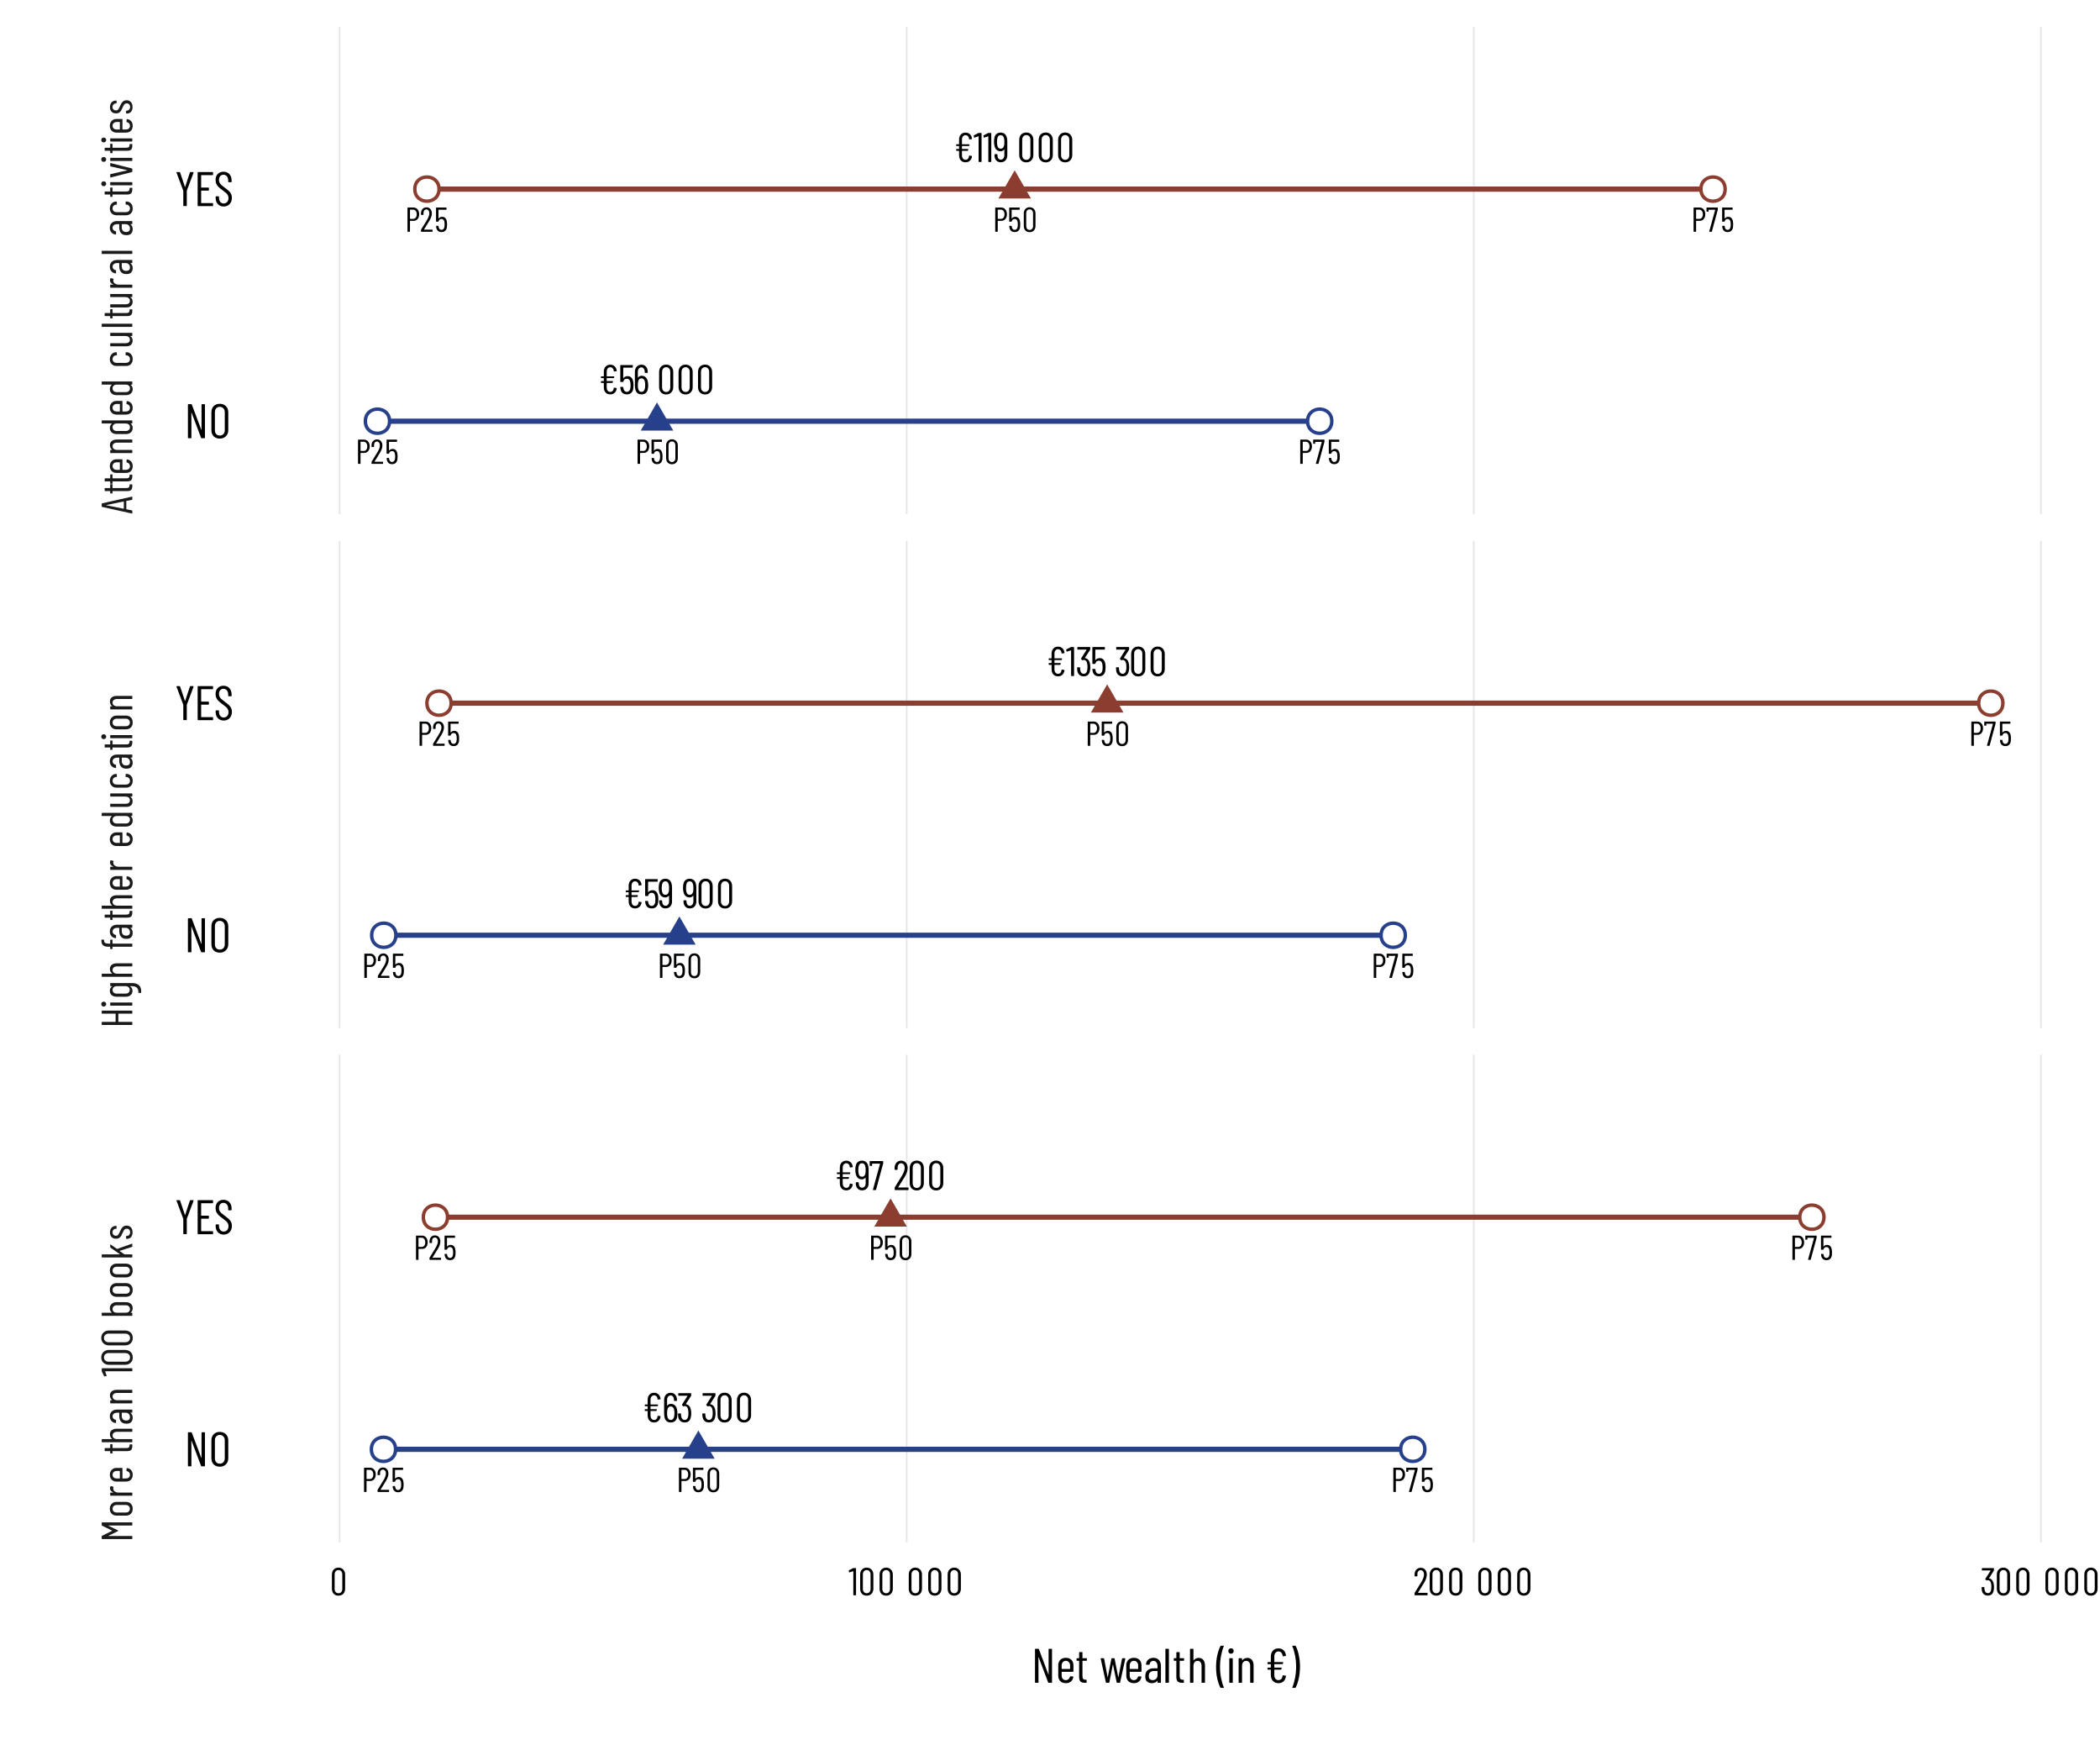 <?xml version="1.0" encoding="UTF-8"?>
<svg xmlns="http://www.w3.org/2000/svg" xmlns:xlink="http://www.w3.org/1999/xlink" width="432" height="360" viewBox="0 0 432 360">
<defs>
<g>
<g id="glyph-0-0">
<path d="M 0 -0.031 C 0 -0.008 0.008 0 0.031 0 L 2.391 0 C 2.41 0 2.422 -0.008 2.422 -0.031 L 2.422 -4.953 C 2.422 -4.973 2.41 -4.984 2.391 -4.984 L 0.031 -4.984 C 0.008 -4.984 0 -4.973 0 -4.953 Z M 1.062 -1.656 C 1.008 -1.656 0.984 -1.676 0.984 -1.719 L 0.984 -2 C 0.984 -2.145 1.008 -2.258 1.062 -2.344 C 1.125 -2.438 1.211 -2.547 1.328 -2.672 C 1.441 -2.785 1.523 -2.891 1.578 -2.984 C 1.629 -3.078 1.656 -3.195 1.656 -3.344 C 1.656 -3.508 1.613 -3.645 1.531 -3.75 C 1.457 -3.852 1.363 -3.906 1.25 -3.906 C 1.113 -3.906 1.004 -3.852 0.922 -3.75 C 0.836 -3.645 0.797 -3.504 0.797 -3.328 L 0.797 -3.203 C 0.797 -3.148 0.773 -3.125 0.734 -3.125 L 0.516 -3.141 C 0.461 -3.141 0.438 -3.164 0.438 -3.219 L 0.438 -3.328 C 0.438 -3.598 0.508 -3.816 0.656 -3.984 C 0.812 -4.148 1.008 -4.234 1.25 -4.234 C 1.477 -4.234 1.664 -4.148 1.812 -3.984 C 1.957 -3.828 2.031 -3.613 2.031 -3.344 C 2.031 -3.125 1.992 -2.953 1.922 -2.828 C 1.848 -2.711 1.75 -2.586 1.625 -2.453 C 1.531 -2.359 1.457 -2.281 1.406 -2.219 C 1.363 -2.156 1.344 -2.078 1.344 -1.984 L 1.344 -1.719 C 1.344 -1.676 1.32 -1.656 1.281 -1.656 Z M 1.172 -0.641 C 1.086 -0.641 1.02 -0.664 0.969 -0.719 C 0.914 -0.781 0.891 -0.852 0.891 -0.938 C 0.891 -1.008 0.914 -1.07 0.969 -1.125 C 1.02 -1.188 1.086 -1.219 1.172 -1.219 C 1.254 -1.219 1.32 -1.188 1.375 -1.125 C 1.426 -1.07 1.453 -1.008 1.453 -0.938 C 1.453 -0.852 1.426 -0.781 1.375 -0.719 C 1.32 -0.664 1.254 -0.641 1.172 -0.641 Z M 1.172 -0.641 "/>
</g>
<g id="glyph-0-1">
<path d="M 1.75 -4.984 C 2.094 -4.984 2.367 -4.852 2.578 -4.594 C 2.797 -4.344 2.906 -4.016 2.906 -3.609 C 2.906 -3.203 2.801 -2.875 2.594 -2.625 C 2.383 -2.375 2.109 -2.25 1.766 -2.25 L 1.031 -2.25 C 1.02 -2.25 1.016 -2.238 1.016 -2.219 L 1.016 -0.078 C 1.016 -0.023 0.988 0 0.938 0 L 0.578 0 C 0.523 0 0.5 -0.023 0.5 -0.078 L 0.5 -4.906 C 0.5 -4.957 0.523 -4.984 0.578 -4.984 Z M 1.688 -2.656 C 1.895 -2.656 2.066 -2.738 2.203 -2.906 C 2.336 -3.082 2.406 -3.312 2.406 -3.594 C 2.406 -3.883 2.336 -4.113 2.203 -4.281 C 2.066 -4.457 1.895 -4.547 1.688 -4.547 L 1.031 -4.547 C 1.02 -4.547 1.016 -4.535 1.016 -4.516 L 1.016 -2.688 C 1.016 -2.664 1.02 -2.656 1.031 -2.656 Z M 1.688 -2.656 "/>
</g>
<g id="glyph-0-2">
<path d="M 2.578 -2.203 C 2.617 -2.023 2.641 -1.797 2.641 -1.516 C 2.641 -1.297 2.629 -1.098 2.609 -0.922 C 2.555 -0.609 2.438 -0.363 2.25 -0.188 C 2.062 -0.02 1.812 0.062 1.5 0.062 C 1.195 0.062 0.953 -0.02 0.766 -0.188 C 0.578 -0.352 0.457 -0.602 0.406 -0.938 L 0.391 -1.156 L 0.391 -1.172 C 0.391 -1.203 0.41 -1.219 0.453 -1.219 L 0.812 -1.219 C 0.852 -1.219 0.879 -1.195 0.891 -1.156 L 0.906 -0.984 C 0.988 -0.586 1.188 -0.391 1.5 -0.391 C 1.656 -0.391 1.781 -0.438 1.875 -0.531 C 1.977 -0.625 2.051 -0.766 2.094 -0.953 C 2.125 -1.109 2.141 -1.297 2.141 -1.516 C 2.141 -1.754 2.117 -1.961 2.078 -2.141 C 1.992 -2.461 1.801 -2.625 1.5 -2.625 C 1.176 -2.625 0.973 -2.461 0.891 -2.141 C 0.879 -2.098 0.852 -2.078 0.812 -2.078 L 0.453 -2.078 C 0.398 -2.078 0.375 -2.098 0.375 -2.141 L 0.375 -4.906 C 0.375 -4.957 0.398 -4.984 0.453 -4.984 L 2.453 -4.984 C 2.504 -4.984 2.531 -4.957 2.531 -4.906 L 2.531 -4.609 C 2.531 -4.555 2.504 -4.531 2.453 -4.531 L 0.906 -4.531 C 0.883 -4.531 0.875 -4.52 0.875 -4.5 L 0.875 -2.75 C 0.875 -2.738 0.875 -2.727 0.875 -2.719 C 0.883 -2.719 0.895 -2.723 0.906 -2.734 C 0.988 -2.848 1.094 -2.93 1.219 -2.984 C 1.344 -3.047 1.484 -3.078 1.641 -3.078 C 1.891 -3.078 2.094 -3 2.25 -2.844 C 2.414 -2.695 2.523 -2.484 2.578 -2.203 Z M 2.578 -2.203 "/>
</g>
<g id="glyph-0-3">
<path d="M 1.578 0.078 C 1.211 0.078 0.922 -0.035 0.703 -0.266 C 0.484 -0.504 0.375 -0.816 0.375 -1.203 L 0.375 -3.781 C 0.375 -4.156 0.484 -4.457 0.703 -4.688 C 0.922 -4.926 1.211 -5.047 1.578 -5.047 C 1.941 -5.047 2.234 -4.926 2.453 -4.688 C 2.672 -4.457 2.781 -4.156 2.781 -3.781 L 2.781 -1.203 C 2.781 -0.816 2.672 -0.504 2.453 -0.266 C 2.234 -0.035 1.941 0.078 1.578 0.078 Z M 1.578 -0.375 C 1.785 -0.375 1.953 -0.445 2.078 -0.594 C 2.211 -0.738 2.281 -0.93 2.281 -1.172 L 2.281 -3.797 C 2.281 -4.047 2.211 -4.242 2.078 -4.391 C 1.953 -4.535 1.785 -4.609 1.578 -4.609 C 1.367 -4.609 1.195 -4.535 1.062 -4.391 C 0.938 -4.242 0.875 -4.047 0.875 -3.797 L 0.875 -1.172 C 0.875 -0.93 0.938 -0.738 1.062 -0.594 C 1.195 -0.445 1.367 -0.375 1.578 -0.375 Z M 1.578 -0.375 "/>
</g>
<g id="glyph-0-4">
<path d="M 0.891 -0.469 C 0.891 -0.469 0.891 -0.461 0.891 -0.453 C 0.898 -0.441 0.91 -0.438 0.922 -0.438 L 2.594 -0.438 C 2.633 -0.438 2.656 -0.414 2.656 -0.375 L 2.656 -0.078 C 2.656 -0.023 2.633 0 2.594 0 L 0.359 0 C 0.305 0 0.281 -0.023 0.281 -0.078 L 0.281 -0.391 C 0.281 -0.43 0.289 -0.461 0.312 -0.484 C 0.457 -0.711 0.539 -0.844 0.562 -0.875 C 0.977 -1.539 1.305 -2.078 1.547 -2.484 C 1.848 -3.004 2 -3.438 2 -3.781 C 2 -4.031 1.941 -4.227 1.828 -4.375 C 1.711 -4.52 1.566 -4.594 1.391 -4.594 C 1.203 -4.594 1.051 -4.52 0.938 -4.375 C 0.832 -4.227 0.785 -4.035 0.797 -3.797 L 0.797 -3.531 C 0.797 -3.488 0.77 -3.469 0.719 -3.469 L 0.344 -3.469 C 0.301 -3.469 0.281 -3.488 0.281 -3.531 L 0.281 -3.812 C 0.289 -4.176 0.395 -4.469 0.594 -4.688 C 0.801 -4.914 1.07 -5.031 1.406 -5.031 C 1.738 -5.031 2.004 -4.914 2.203 -4.688 C 2.41 -4.457 2.516 -4.156 2.516 -3.781 C 2.516 -3.332 2.348 -2.832 2.016 -2.281 C 1.836 -1.988 1.598 -1.598 1.297 -1.109 Z M 0.891 -0.469 "/>
</g>
<g id="glyph-0-5">
<path d="M 0.797 0 C 0.766 0 0.742 -0.004 0.734 -0.016 C 0.723 -0.035 0.719 -0.055 0.719 -0.078 L 1.938 -4.5 C 1.945 -4.508 1.945 -4.516 1.938 -4.516 C 1.926 -4.523 1.914 -4.531 1.906 -4.531 L 0.609 -4.531 C 0.586 -4.531 0.578 -4.52 0.578 -4.5 L 0.578 -4.219 C 0.578 -4.164 0.555 -4.141 0.516 -4.141 L 0.234 -4.141 C 0.18 -4.141 0.156 -4.164 0.156 -4.219 L 0.156 -4.906 C 0.156 -4.957 0.18 -4.984 0.234 -4.984 L 2.406 -4.984 C 2.457 -4.984 2.484 -4.957 2.484 -4.906 L 2.484 -4.578 C 2.484 -4.566 2.477 -4.539 2.469 -4.5 L 1.266 -0.062 C 1.254 -0.02 1.227 0 1.188 0 Z M 0.797 0 "/>
</g>
<g id="glyph-1-0">
<path d="M 0 -0.031 C 0 -0.008 0.008 0 0.031 0 L 2.875 0 C 2.895 0 2.906 -0.008 2.906 -0.031 L 2.906 -5.938 C 2.906 -5.957 2.895 -5.969 2.875 -5.969 L 0.031 -5.969 C 0.008 -5.969 0 -5.957 0 -5.938 Z M 1.266 -1.984 C 1.211 -1.984 1.188 -2.008 1.188 -2.062 L 1.188 -2.391 C 1.188 -2.566 1.219 -2.707 1.281 -2.812 C 1.344 -2.926 1.445 -3.055 1.594 -3.203 C 1.727 -3.336 1.828 -3.461 1.891 -3.578 C 1.961 -3.691 2 -3.836 2 -4.016 C 2 -4.211 1.953 -4.375 1.859 -4.5 C 1.766 -4.625 1.645 -4.688 1.5 -4.688 C 1.332 -4.688 1.203 -4.625 1.109 -4.5 C 1.016 -4.375 0.969 -4.207 0.969 -4 L 0.969 -3.844 C 0.969 -3.781 0.938 -3.75 0.875 -3.75 L 0.609 -3.766 C 0.555 -3.766 0.531 -3.797 0.531 -3.859 L 0.531 -4 C 0.531 -4.32 0.617 -4.582 0.797 -4.781 C 0.973 -4.977 1.207 -5.078 1.5 -5.078 C 1.781 -5.078 2.004 -4.977 2.172 -4.781 C 2.348 -4.594 2.438 -4.336 2.438 -4.016 C 2.438 -3.754 2.395 -3.551 2.312 -3.406 C 2.227 -3.258 2.102 -3.109 1.938 -2.953 C 1.832 -2.836 1.754 -2.738 1.703 -2.656 C 1.648 -2.582 1.625 -2.488 1.625 -2.375 L 1.625 -2.062 C 1.625 -2.008 1.594 -1.984 1.531 -1.984 Z M 1.406 -0.781 C 1.312 -0.781 1.227 -0.812 1.156 -0.875 C 1.094 -0.938 1.062 -1.02 1.062 -1.125 C 1.062 -1.219 1.094 -1.297 1.156 -1.359 C 1.227 -1.422 1.312 -1.453 1.406 -1.453 C 1.5 -1.453 1.578 -1.422 1.641 -1.359 C 1.711 -1.297 1.75 -1.219 1.75 -1.125 C 1.75 -1.02 1.711 -0.938 1.641 -0.875 C 1.578 -0.812 1.5 -0.781 1.406 -0.781 Z M 1.406 -0.781 "/>
</g>
<g id="glyph-1-1">
<path d="M 2.391 -0.453 C 2.598 -0.453 2.766 -0.52 2.891 -0.656 C 3.016 -0.801 3.086 -0.992 3.109 -1.234 C 3.117 -1.305 3.148 -1.336 3.203 -1.328 L 3.641 -1.25 C 3.691 -1.238 3.719 -1.207 3.719 -1.156 C 3.664 -0.781 3.52 -0.484 3.281 -0.266 C 3.051 -0.047 2.754 0.062 2.391 0.062 C 1.984 0.062 1.66 -0.066 1.422 -0.328 C 1.18 -0.598 1.062 -0.957 1.062 -1.406 L 1.062 -2.266 C 1.062 -2.285 1.051 -2.297 1.031 -2.297 L 0.547 -2.297 C 0.492 -2.297 0.469 -2.328 0.469 -2.391 L 0.469 -2.578 C 0.469 -2.641 0.492 -2.672 0.547 -2.672 L 1.031 -2.672 C 1.051 -2.672 1.062 -2.68 1.062 -2.703 L 1.062 -3.234 C 1.062 -3.266 1.051 -3.281 1.031 -3.281 L 0.547 -3.281 C 0.492 -3.281 0.469 -3.305 0.469 -3.359 L 0.469 -3.562 C 0.469 -3.613 0.492 -3.641 0.547 -3.641 L 1.031 -3.641 C 1.051 -3.641 1.062 -3.648 1.062 -3.672 L 1.062 -4.578 C 1.062 -5.023 1.18 -5.379 1.422 -5.641 C 1.66 -5.91 1.984 -6.047 2.391 -6.047 C 2.754 -6.047 3.055 -5.93 3.297 -5.703 C 3.535 -5.484 3.676 -5.18 3.719 -4.797 L 3.719 -4.781 C 3.719 -4.738 3.691 -4.711 3.641 -4.703 L 3.203 -4.641 L 3.188 -4.641 C 3.133 -4.641 3.109 -4.664 3.109 -4.719 C 3.098 -4.957 3.023 -5.148 2.891 -5.297 C 2.766 -5.441 2.598 -5.516 2.391 -5.516 C 2.172 -5.516 1.992 -5.43 1.859 -5.266 C 1.723 -5.098 1.656 -4.879 1.656 -4.609 L 1.656 -3.672 C 1.656 -3.648 1.672 -3.641 1.703 -3.641 L 3.156 -3.641 C 3.219 -3.641 3.238 -3.609 3.219 -3.547 L 3.156 -3.344 C 3.133 -3.301 3.098 -3.281 3.047 -3.281 L 1.703 -3.281 C 1.672 -3.281 1.656 -3.266 1.656 -3.234 L 1.656 -2.703 C 1.656 -2.68 1.672 -2.672 1.703 -2.672 L 2.891 -2.672 C 2.922 -2.672 2.941 -2.66 2.953 -2.641 C 2.973 -2.617 2.973 -2.594 2.953 -2.562 L 2.891 -2.375 C 2.867 -2.32 2.836 -2.297 2.797 -2.297 L 1.703 -2.297 C 1.672 -2.297 1.656 -2.285 1.656 -2.266 L 1.656 -1.359 C 1.656 -1.086 1.723 -0.867 1.859 -0.703 C 1.992 -0.535 2.172 -0.453 2.391 -0.453 Z M 2.391 -0.453 "/>
</g>
<g id="glyph-1-2">
<path d="M 1.031 -5.953 C 1.062 -5.961 1.098 -5.969 1.141 -5.969 L 1.594 -5.969 C 1.656 -5.969 1.688 -5.941 1.688 -5.891 L 1.688 -0.078 C 1.688 -0.023 1.656 0 1.594 0 L 1.156 0 C 1.102 0 1.078 -0.023 1.078 -0.078 L 1.078 -5.25 C 1.078 -5.258 1.07 -5.27 1.062 -5.281 C 1.051 -5.289 1.039 -5.289 1.031 -5.281 L 0.234 -5.016 L 0.203 -5.016 C 0.16 -5.016 0.133 -5.035 0.125 -5.078 L 0.078 -5.406 L 0.078 -5.422 C 0.078 -5.441 0.098 -5.469 0.141 -5.5 Z M 1.031 -5.953 "/>
</g>
<g id="glyph-1-3">
<path d="M 2.984 -1.391 C 2.984 -0.941 2.859 -0.586 2.609 -0.328 C 2.359 -0.066 2.031 0.062 1.625 0.062 C 1.25 0.062 0.941 -0.066 0.703 -0.328 C 0.461 -0.598 0.344 -0.953 0.344 -1.391 L 0.344 -1.531 C 0.344 -1.582 0.367 -1.609 0.422 -1.609 L 0.859 -1.609 C 0.922 -1.609 0.953 -1.582 0.953 -1.531 L 0.953 -1.406 C 0.953 -1.133 1.016 -0.91 1.141 -0.734 C 1.273 -0.566 1.438 -0.484 1.625 -0.484 C 1.852 -0.484 2.035 -0.566 2.172 -0.734 C 2.305 -0.898 2.375 -1.125 2.375 -1.406 L 2.375 -2.547 C 2.375 -2.555 2.367 -2.562 2.359 -2.562 C 2.348 -2.57 2.336 -2.57 2.328 -2.562 C 2.242 -2.445 2.141 -2.359 2.016 -2.297 C 1.891 -2.234 1.754 -2.203 1.609 -2.203 C 1.254 -2.203 0.969 -2.305 0.75 -2.516 C 0.531 -2.734 0.391 -3.023 0.328 -3.391 C 0.273 -3.617 0.25 -3.875 0.25 -4.156 C 0.25 -4.395 0.266 -4.602 0.297 -4.781 C 0.336 -5.188 0.473 -5.5 0.703 -5.719 C 0.93 -5.938 1.238 -6.047 1.625 -6.047 C 1.977 -6.047 2.266 -5.941 2.484 -5.734 C 2.711 -5.535 2.859 -5.242 2.922 -4.859 C 2.961 -4.68 2.984 -4.457 2.984 -4.188 Z M 1.625 -2.734 C 1.988 -2.734 2.223 -2.957 2.328 -3.406 C 2.359 -3.594 2.375 -3.828 2.375 -4.109 C 2.375 -4.379 2.359 -4.602 2.328 -4.781 C 2.234 -5.27 2 -5.516 1.625 -5.516 C 1.426 -5.516 1.266 -5.445 1.141 -5.312 C 1.023 -5.188 0.945 -4.992 0.906 -4.734 C 0.875 -4.504 0.859 -4.297 0.859 -4.109 C 0.859 -3.859 0.883 -3.613 0.938 -3.375 C 0.977 -3.164 1.055 -3.004 1.172 -2.891 C 1.297 -2.785 1.445 -2.734 1.625 -2.734 Z M 1.625 -2.734 "/>
</g>
<g id="glyph-1-4">
</g>
<g id="glyph-1-5">
<path d="M 1.891 0.078 C 1.453 0.078 1.098 -0.062 0.828 -0.344 C 0.566 -0.625 0.438 -0.988 0.438 -1.438 L 0.438 -4.531 C 0.438 -4.988 0.566 -5.359 0.828 -5.641 C 1.098 -5.922 1.453 -6.062 1.891 -6.062 C 2.328 -6.062 2.676 -5.922 2.938 -5.641 C 3.207 -5.359 3.344 -4.988 3.344 -4.531 L 3.344 -1.438 C 3.344 -0.988 3.207 -0.625 2.938 -0.344 C 2.676 -0.062 2.328 0.078 1.891 0.078 Z M 1.891 -0.438 C 2.148 -0.438 2.352 -0.523 2.5 -0.703 C 2.656 -0.879 2.734 -1.113 2.734 -1.406 L 2.734 -4.562 C 2.734 -4.852 2.656 -5.086 2.5 -5.266 C 2.352 -5.441 2.148 -5.531 1.891 -5.531 C 1.641 -5.531 1.438 -5.441 1.281 -5.266 C 1.125 -5.086 1.047 -4.852 1.047 -4.562 L 1.047 -1.406 C 1.047 -1.113 1.125 -0.879 1.281 -0.703 C 1.438 -0.523 1.641 -0.438 1.891 -0.438 Z M 1.891 -0.438 "/>
</g>
<g id="glyph-1-6">
<path d="M 3.094 -2.641 C 3.145 -2.43 3.172 -2.156 3.172 -1.812 C 3.172 -1.562 3.156 -1.328 3.125 -1.109 C 3.062 -0.723 2.914 -0.43 2.688 -0.234 C 2.469 -0.035 2.176 0.062 1.812 0.062 C 1.438 0.062 1.133 -0.035 0.906 -0.234 C 0.688 -0.43 0.547 -0.727 0.484 -1.125 L 0.453 -1.375 L 0.453 -1.406 C 0.453 -1.445 0.477 -1.469 0.531 -1.469 L 0.969 -1.469 C 1.031 -1.469 1.062 -1.438 1.062 -1.375 L 1.094 -1.172 C 1.188 -0.691 1.426 -0.453 1.812 -0.453 C 1.988 -0.453 2.133 -0.508 2.25 -0.625 C 2.375 -0.75 2.461 -0.922 2.516 -1.141 C 2.547 -1.328 2.562 -1.555 2.562 -1.828 C 2.562 -2.109 2.535 -2.352 2.484 -2.562 C 2.391 -2.957 2.164 -3.156 1.812 -3.156 C 1.414 -3.156 1.172 -2.957 1.078 -2.562 C 1.055 -2.508 1.023 -2.484 0.984 -2.484 L 0.531 -2.484 C 0.477 -2.484 0.453 -2.516 0.453 -2.578 L 0.453 -5.891 C 0.453 -5.941 0.477 -5.969 0.531 -5.969 L 2.953 -5.969 C 3.004 -5.969 3.031 -5.941 3.031 -5.891 L 3.031 -5.531 C 3.031 -5.469 3.004 -5.438 2.953 -5.438 L 1.094 -5.438 C 1.07 -5.438 1.062 -5.426 1.062 -5.406 L 1.047 -3.297 C 1.047 -3.285 1.051 -3.273 1.062 -3.266 C 1.07 -3.266 1.082 -3.27 1.094 -3.281 C 1.188 -3.414 1.305 -3.516 1.453 -3.578 C 1.609 -3.648 1.781 -3.688 1.969 -3.688 C 2.27 -3.688 2.516 -3.594 2.703 -3.406 C 2.898 -3.227 3.031 -2.973 3.094 -2.641 Z M 3.094 -2.641 "/>
</g>
<g id="glyph-1-7">
<path d="M 3.109 -2.578 C 3.16 -2.348 3.188 -2.094 3.188 -1.812 C 3.188 -1.57 3.172 -1.363 3.141 -1.188 C 3.098 -0.781 2.961 -0.469 2.734 -0.25 C 2.504 -0.039 2.195 0.062 1.812 0.062 C 1.457 0.062 1.164 -0.035 0.938 -0.234 C 0.719 -0.43 0.578 -0.723 0.516 -1.109 C 0.473 -1.285 0.453 -1.508 0.453 -1.781 L 0.453 -4.578 C 0.453 -5.023 0.578 -5.379 0.828 -5.641 C 1.078 -5.91 1.406 -6.047 1.812 -6.047 C 2.188 -6.047 2.492 -5.91 2.734 -5.641 C 2.973 -5.367 3.094 -5.016 3.094 -4.578 L 3.094 -4.438 C 3.094 -4.383 3.066 -4.359 3.016 -4.359 L 2.578 -4.359 C 2.516 -4.359 2.484 -4.383 2.484 -4.438 L 2.484 -4.562 C 2.484 -4.832 2.414 -5.055 2.281 -5.234 C 2.156 -5.41 2 -5.5 1.812 -5.5 C 1.582 -5.5 1.398 -5.41 1.266 -5.234 C 1.129 -5.066 1.062 -4.844 1.062 -4.562 L 1.062 -3.422 C 1.062 -3.41 1.066 -3.398 1.078 -3.391 C 1.086 -3.391 1.098 -3.395 1.109 -3.406 C 1.191 -3.52 1.297 -3.609 1.422 -3.672 C 1.547 -3.734 1.68 -3.766 1.828 -3.766 C 2.18 -3.766 2.469 -3.656 2.688 -3.438 C 2.906 -3.227 3.047 -2.941 3.109 -2.578 Z M 2.531 -1.234 C 2.562 -1.461 2.578 -1.672 2.578 -1.859 C 2.578 -2.117 2.551 -2.363 2.5 -2.594 C 2.457 -2.801 2.375 -2.957 2.25 -3.062 C 2.133 -3.176 1.988 -3.234 1.812 -3.234 C 1.445 -3.234 1.219 -3.008 1.125 -2.562 C 1.082 -2.375 1.062 -2.141 1.062 -1.859 C 1.062 -1.586 1.078 -1.363 1.109 -1.188 C 1.203 -0.695 1.438 -0.453 1.812 -0.453 C 2.008 -0.453 2.164 -0.52 2.281 -0.656 C 2.406 -0.789 2.488 -0.984 2.531 -1.234 Z M 2.531 -1.234 "/>
</g>
<g id="glyph-1-8">
<path d="M 2.906 -2.781 C 2.988 -2.488 3.031 -2.164 3.031 -1.812 C 3.031 -1.508 3 -1.234 2.938 -0.984 C 2.781 -0.285 2.363 0.062 1.688 0.062 C 1.32 0.062 1.023 -0.035 0.797 -0.234 C 0.566 -0.43 0.422 -0.707 0.359 -1.062 C 0.328 -1.258 0.312 -1.477 0.312 -1.719 C 0.312 -1.77 0.344 -1.797 0.406 -1.797 L 0.844 -1.797 C 0.895 -1.797 0.922 -1.77 0.922 -1.719 C 0.922 -1.508 0.938 -1.32 0.969 -1.156 C 1.07 -0.688 1.312 -0.453 1.688 -0.453 C 1.852 -0.453 1.992 -0.504 2.109 -0.609 C 2.234 -0.723 2.32 -0.883 2.375 -1.094 C 2.426 -1.332 2.453 -1.586 2.453 -1.859 C 2.453 -2.211 2.414 -2.508 2.344 -2.75 C 2.289 -2.938 2.207 -3.078 2.094 -3.172 C 1.977 -3.266 1.844 -3.312 1.688 -3.312 C 1.633 -3.312 1.566 -3.297 1.484 -3.266 C 1.43 -3.234 1.391 -3.234 1.359 -3.266 L 1.141 -3.5 C 1.109 -3.539 1.109 -3.582 1.141 -3.625 L 2.266 -5.406 C 2.273 -5.406 2.273 -5.41 2.266 -5.422 C 2.266 -5.43 2.258 -5.438 2.25 -5.438 L 0.438 -5.438 C 0.383 -5.438 0.359 -5.469 0.359 -5.531 L 0.359 -5.891 C 0.359 -5.941 0.383 -5.969 0.438 -5.969 L 2.938 -5.969 C 2.988 -5.969 3.016 -5.941 3.016 -5.891 L 3.016 -5.5 C 3.016 -5.469 3.004 -5.43 2.984 -5.391 L 1.922 -3.734 C 1.922 -3.723 1.922 -3.711 1.922 -3.703 C 1.922 -3.691 1.926 -3.688 1.938 -3.688 C 2.164 -3.664 2.363 -3.57 2.531 -3.406 C 2.707 -3.25 2.832 -3.039 2.906 -2.781 Z M 2.906 -2.781 "/>
</g>
<g id="glyph-1-9">
<path d="M 0.953 0 C 0.922 0 0.895 -0.004 0.875 -0.016 C 0.863 -0.035 0.863 -0.062 0.875 -0.094 L 2.328 -5.406 C 2.336 -5.414 2.336 -5.422 2.328 -5.422 C 2.316 -5.43 2.305 -5.438 2.297 -5.438 L 0.734 -5.438 C 0.711 -5.438 0.703 -5.426 0.703 -5.406 L 0.703 -5.062 C 0.703 -5 0.672 -4.969 0.609 -4.969 L 0.281 -4.969 C 0.227 -4.969 0.203 -5 0.203 -5.062 L 0.203 -5.891 C 0.203 -5.941 0.227 -5.969 0.281 -5.969 L 2.891 -5.969 C 2.953 -5.969 2.984 -5.941 2.984 -5.891 L 2.984 -5.5 C 2.984 -5.488 2.973 -5.453 2.953 -5.391 L 1.516 -0.078 C 1.504 -0.023 1.473 0 1.422 0 Z M 0.953 0 "/>
</g>
<g id="glyph-1-10">
<path d="M 1.078 -0.578 C 1.066 -0.555 1.062 -0.539 1.062 -0.531 C 1.07 -0.531 1.082 -0.531 1.094 -0.531 L 3.109 -0.531 C 3.16 -0.531 3.188 -0.5 3.188 -0.438 L 3.188 -0.078 C 3.188 -0.023 3.16 0 3.109 0 L 0.422 0 C 0.367 0 0.344 -0.023 0.344 -0.078 L 0.344 -0.469 C 0.344 -0.508 0.352 -0.547 0.375 -0.578 C 0.551 -0.859 0.648 -1.02 0.672 -1.062 C 1.172 -1.852 1.566 -2.492 1.859 -2.984 C 2.223 -3.609 2.406 -4.125 2.406 -4.531 C 2.406 -4.832 2.336 -5.07 2.203 -5.25 C 2.066 -5.426 1.883 -5.516 1.656 -5.516 C 1.445 -5.516 1.273 -5.426 1.141 -5.25 C 1.004 -5.07 0.941 -4.844 0.953 -4.562 L 0.953 -4.234 C 0.953 -4.18 0.922 -4.156 0.859 -4.156 L 0.422 -4.156 C 0.359 -4.156 0.328 -4.18 0.328 -4.234 L 0.328 -4.578 C 0.336 -5.016 0.469 -5.367 0.719 -5.641 C 0.969 -5.91 1.289 -6.047 1.688 -6.047 C 2.082 -6.047 2.398 -5.906 2.641 -5.625 C 2.891 -5.352 3.016 -4.988 3.016 -4.531 C 3.016 -4 2.816 -3.398 2.422 -2.734 C 2.211 -2.379 1.922 -1.91 1.547 -1.328 Z M 1.078 -0.578 "/>
</g>
<g id="glyph-2-0">
<path d="M -0.031 0 C -0.008 0 0 -0.008 0 -0.031 L 0 -3.031 C 0 -3.051 -0.008 -3.062 -0.031 -3.062 L -6.266 -3.062 C -6.285 -3.062 -6.297 -3.051 -6.297 -3.031 L -6.297 -0.031 C -6.297 -0.008 -6.285 0 -6.266 0 Z M -2.094 -1.344 C -2.094 -1.281 -2.117 -1.25 -2.172 -1.25 L -2.531 -1.25 C -2.719 -1.25 -2.867 -1.281 -2.984 -1.344 C -3.098 -1.414 -3.227 -1.523 -3.375 -1.672 C -3.52 -1.816 -3.648 -1.926 -3.766 -2 C -3.891 -2.07 -4.047 -2.109 -4.234 -2.109 C -4.441 -2.109 -4.609 -2.055 -4.734 -1.953 C -4.867 -1.859 -4.938 -1.734 -4.938 -1.578 C -4.938 -1.41 -4.867 -1.273 -4.734 -1.172 C -4.609 -1.066 -4.438 -1.016 -4.219 -1.016 L -4.047 -1.016 C -3.984 -1.016 -3.953 -0.984 -3.953 -0.922 L -3.984 -0.641 C -3.984 -0.586 -4.008 -0.562 -4.062 -0.562 L -4.219 -0.562 C -4.562 -0.562 -4.836 -0.656 -5.047 -0.844 C -5.254 -1.031 -5.359 -1.273 -5.359 -1.578 C -5.359 -1.879 -5.254 -2.117 -5.047 -2.297 C -4.848 -2.473 -4.578 -2.562 -4.234 -2.562 C -3.961 -2.562 -3.75 -2.516 -3.594 -2.422 C -3.438 -2.336 -3.273 -2.211 -3.109 -2.047 C -2.992 -1.93 -2.895 -1.844 -2.812 -1.781 C -2.727 -1.727 -2.629 -1.703 -2.516 -1.703 L -2.172 -1.703 C -2.117 -1.703 -2.094 -1.676 -2.094 -1.625 Z M -0.812 -1.484 C -0.812 -1.379 -0.848 -1.289 -0.922 -1.219 C -0.992 -1.156 -1.078 -1.125 -1.172 -1.125 C -1.273 -1.125 -1.359 -1.156 -1.422 -1.219 C -1.492 -1.289 -1.531 -1.379 -1.531 -1.484 C -1.531 -1.586 -1.492 -1.672 -1.422 -1.734 C -1.359 -1.805 -1.273 -1.844 -1.172 -1.844 C -1.078 -1.844 -0.992 -1.805 -0.922 -1.734 C -0.848 -1.672 -0.812 -1.586 -0.812 -1.484 Z M -0.812 -1.484 "/>
</g>
<g id="glyph-2-1">
<path d="M 0 -3.031 C 0 -2.969 -0.023 -2.93 -0.078 -2.922 L -1.203 -2.703 C -1.211 -2.703 -1.219 -2.695 -1.219 -2.688 C -1.227 -2.676 -1.234 -2.664 -1.234 -2.656 L -1.234 -1.031 C -1.234 -1.02 -1.227 -1.008 -1.219 -1 C -1.219 -0.988 -1.211 -0.984 -1.203 -0.984 L -0.078 -0.75 C -0.023 -0.75 0 -0.719 0 -0.656 L 0 -0.203 C 0 -0.172 -0.004 -0.145 -0.016 -0.125 C -0.035 -0.113 -0.062 -0.109 -0.094 -0.109 L -6.219 -1.469 C -6.27 -1.477 -6.297 -1.508 -6.297 -1.562 L -6.297 -2.109 C -6.297 -2.172 -6.27 -2.203 -6.219 -2.203 L -0.094 -3.578 L -0.078 -3.578 C -0.023 -3.578 0 -3.547 0 -3.484 Z M -1.797 -1.094 C -1.766 -1.094 -1.75 -1.102 -1.75 -1.125 L -1.75 -2.547 C -1.75 -2.566 -1.766 -2.578 -1.797 -2.578 L -5.328 -1.859 C -5.348 -1.848 -5.359 -1.836 -5.359 -1.828 C -5.359 -1.828 -5.348 -1.82 -5.328 -1.812 Z M -1.797 -1.094 "/>
</g>
<g id="glyph-2-2">
<path d="M -4.172 -2.156 C -4.109 -2.156 -4.078 -2.125 -4.078 -2.062 L -4.078 -1.375 C -4.078 -1.352 -4.066 -1.344 -4.047 -1.344 L -1.281 -1.344 C -1.008 -1.344 -0.82 -1.391 -0.719 -1.484 C -0.613 -1.578 -0.562 -1.723 -0.562 -1.922 L -0.562 -2.016 C -0.562 -2.078 -0.535 -2.109 -0.484 -2.109 L -0.094 -2.109 C -0.031 -2.109 0 -2.078 0 -2.016 L 0 -1.797 C 0 -1.441 -0.07 -1.172 -0.219 -0.984 C -0.375 -0.805 -0.664 -0.719 -1.094 -0.719 L -4.047 -0.719 C -4.066 -0.719 -4.078 -0.703 -4.078 -0.672 L -4.078 -0.328 C -4.078 -0.266 -4.109 -0.234 -4.172 -0.234 L -4.469 -0.234 C -4.52 -0.234 -4.547 -0.266 -4.547 -0.328 L -4.547 -0.672 C -4.547 -0.703 -4.562 -0.719 -4.594 -0.719 L -5.594 -0.719 C -5.656 -0.719 -5.688 -0.742 -5.688 -0.797 L -5.688 -1.25 C -5.688 -1.312 -5.656 -1.344 -5.594 -1.344 L -4.594 -1.344 C -4.562 -1.344 -4.547 -1.352 -4.547 -1.375 L -4.547 -2.062 C -4.547 -2.125 -4.52 -2.156 -4.469 -2.156 Z M -4.172 -2.156 "/>
</g>
<g id="glyph-2-3">
<path d="M -2.125 -3.266 C -2.062 -3.266 -2.031 -3.234 -2.031 -3.172 L -2.031 -1.125 C -2.031 -1.102 -2.02 -1.094 -2 -1.094 L -1.344 -1.094 C -1.094 -1.094 -0.883 -1.16 -0.719 -1.297 C -0.562 -1.441 -0.484 -1.629 -0.484 -1.859 C -0.484 -2.047 -0.539 -2.207 -0.656 -2.344 C -0.781 -2.477 -0.93 -2.566 -1.109 -2.609 C -1.172 -2.629 -1.203 -2.66 -1.203 -2.703 L -1.172 -3.156 C -1.172 -3.176 -1.16 -3.195 -1.141 -3.219 C -1.129 -3.238 -1.109 -3.242 -1.078 -3.234 C -0.723 -3.191 -0.441 -3.047 -0.234 -2.797 C -0.023 -2.555 0.078 -2.242 0.078 -1.859 C 0.078 -1.43 -0.047 -1.086 -0.297 -0.828 C -0.555 -0.578 -0.895 -0.453 -1.312 -0.453 L -3.25 -0.453 C -3.656 -0.453 -3.984 -0.578 -4.234 -0.828 C -4.492 -1.086 -4.625 -1.43 -4.625 -1.859 C -4.625 -2.285 -4.492 -2.625 -4.234 -2.875 C -3.984 -3.133 -3.656 -3.266 -3.25 -3.266 Z M -4.062 -1.859 C -4.062 -1.629 -3.984 -1.441 -3.828 -1.297 C -3.672 -1.16 -3.461 -1.094 -3.203 -1.094 L -2.594 -1.094 C -2.57 -1.094 -2.562 -1.102 -2.562 -1.125 L -2.562 -2.594 C -2.562 -2.625 -2.57 -2.641 -2.594 -2.641 L -3.203 -2.641 C -3.461 -2.641 -3.672 -2.566 -3.828 -2.422 C -3.984 -2.273 -4.062 -2.086 -4.062 -1.859 Z M -4.062 -1.859 "/>
</g>
<g id="glyph-2-4">
<path d="M -4.609 -2.172 C -4.609 -2.535 -4.484 -2.816 -4.234 -3.016 C -3.984 -3.223 -3.633 -3.328 -3.188 -3.328 L -0.094 -3.328 C -0.031 -3.328 0 -3.297 0 -3.234 L 0 -2.766 C 0 -2.711 -0.031 -2.688 -0.094 -2.688 L -3.125 -2.688 C -3.426 -2.688 -3.656 -2.617 -3.812 -2.484 C -3.977 -2.359 -4.062 -2.18 -4.062 -1.953 C -4.062 -1.711 -3.973 -1.523 -3.797 -1.391 C -3.617 -1.254 -3.383 -1.188 -3.094 -1.188 L -0.094 -1.188 C -0.031 -1.188 0 -1.156 0 -1.094 L 0 -0.641 C 0 -0.578 -0.031 -0.547 -0.094 -0.547 L -4.469 -0.547 C -4.52 -0.547 -4.547 -0.578 -4.547 -0.641 L -4.547 -1.094 C -4.547 -1.156 -4.52 -1.188 -4.469 -1.188 L -4.172 -1.188 C -4.16 -1.188 -4.148 -1.191 -4.141 -1.203 C -4.141 -1.211 -4.148 -1.223 -4.172 -1.234 C -4.316 -1.336 -4.426 -1.473 -4.5 -1.641 C -4.57 -1.805 -4.609 -1.984 -4.609 -2.172 Z M -4.609 -2.172 "/>
</g>
<g id="glyph-2-5">
<path d="M -6.203 -2.625 C -6.266 -2.625 -6.297 -2.648 -6.297 -2.703 L -6.297 -3.172 C -6.297 -3.234 -6.266 -3.266 -6.203 -3.266 L -0.094 -3.266 C -0.031 -3.266 0 -3.234 0 -3.172 L 0 -2.703 C 0 -2.648 -0.031 -2.625 -0.094 -2.625 L -0.281 -2.625 C -0.301 -2.625 -0.312 -2.617 -0.312 -2.609 C -0.32 -2.598 -0.32 -2.586 -0.312 -2.578 C -0.051 -2.348 0.078 -2.055 0.078 -1.703 C 0.078 -1.328 -0.047 -1.023 -0.297 -0.797 C -0.555 -0.566 -0.895 -0.453 -1.312 -0.453 L -3.25 -0.453 C -3.664 -0.453 -4 -0.566 -4.25 -0.797 C -4.5 -1.023 -4.625 -1.328 -4.625 -1.703 C -4.625 -2.055 -4.492 -2.348 -4.234 -2.578 C -4.223 -2.586 -4.219 -2.598 -4.219 -2.609 C -4.227 -2.617 -4.238 -2.625 -4.25 -2.625 Z M -0.484 -1.859 C -0.484 -2.086 -0.562 -2.27 -0.719 -2.406 C -0.883 -2.551 -1.094 -2.625 -1.344 -2.625 L -3.203 -2.625 C -3.461 -2.625 -3.672 -2.551 -3.828 -2.406 C -3.984 -2.27 -4.062 -2.086 -4.062 -1.859 C -4.062 -1.629 -3.984 -1.441 -3.828 -1.297 C -3.672 -1.148 -3.461 -1.078 -3.203 -1.078 L -1.344 -1.078 C -1.094 -1.078 -0.883 -1.148 -0.719 -1.297 C -0.562 -1.441 -0.484 -1.629 -0.484 -1.859 Z M -0.484 -1.859 "/>
</g>
<g id="glyph-2-6">
</g>
<g id="glyph-2-7">
<path d="M 0.078 -1.859 C 0.078 -1.43 -0.047 -1.086 -0.297 -0.828 C -0.555 -0.578 -0.895 -0.453 -1.312 -0.453 L -3.25 -0.453 C -3.656 -0.453 -3.984 -0.578 -4.234 -0.828 C -4.492 -1.086 -4.625 -1.43 -4.625 -1.859 C -4.625 -2.141 -4.566 -2.383 -4.453 -2.594 C -4.336 -2.812 -4.188 -2.977 -4 -3.094 C -3.812 -3.219 -3.602 -3.281 -3.375 -3.281 L -3.281 -3.281 C -3.219 -3.281 -3.188 -3.25 -3.188 -3.188 L -3.172 -2.734 C -3.172 -2.672 -3.203 -2.641 -3.266 -2.641 L -3.328 -2.641 C -3.523 -2.641 -3.695 -2.566 -3.844 -2.422 C -3.988 -2.273 -4.062 -2.086 -4.062 -1.859 C -4.062 -1.629 -3.984 -1.441 -3.828 -1.297 C -3.672 -1.16 -3.461 -1.094 -3.203 -1.094 L -1.344 -1.094 C -1.094 -1.094 -0.883 -1.16 -0.719 -1.297 C -0.562 -1.441 -0.484 -1.629 -0.484 -1.859 C -0.484 -2.086 -0.555 -2.273 -0.703 -2.422 C -0.848 -2.566 -1.02 -2.641 -1.219 -2.641 L -1.281 -2.641 C -1.344 -2.641 -1.375 -2.672 -1.375 -2.734 L -1.375 -3.188 C -1.375 -3.25 -1.344 -3.281 -1.281 -3.281 L -1.172 -3.281 C -0.816 -3.281 -0.52 -3.148 -0.281 -2.891 C -0.039 -2.629 0.078 -2.285 0.078 -1.859 Z M 0.078 -1.859 "/>
</g>
<g id="glyph-2-8">
<path d="M -4.469 -2.625 C -4.52 -2.625 -4.547 -2.656 -4.547 -2.719 L -4.547 -3.172 C -4.547 -3.234 -4.52 -3.266 -4.469 -3.266 L -0.094 -3.266 C -0.031 -3.266 0 -3.234 0 -3.172 L 0 -2.719 C 0 -2.656 -0.031 -2.625 -0.094 -2.625 L -0.391 -2.625 C -0.41 -2.625 -0.422 -2.617 -0.422 -2.609 C -0.422 -2.598 -0.414 -2.586 -0.406 -2.578 C -0.094 -2.391 0.062 -2.094 0.062 -1.688 C 0.062 -1.32 -0.047 -1.031 -0.266 -0.812 C -0.484 -0.602 -0.816 -0.5 -1.266 -0.5 L -4.469 -0.5 C -4.52 -0.5 -4.547 -0.531 -4.547 -0.594 L -4.547 -1.047 C -4.547 -1.109 -4.52 -1.141 -4.469 -1.141 L -1.406 -1.141 C -1.102 -1.141 -0.875 -1.203 -0.719 -1.328 C -0.57 -1.453 -0.5 -1.629 -0.5 -1.859 C -0.5 -2.098 -0.582 -2.285 -0.75 -2.422 C -0.926 -2.555 -1.164 -2.625 -1.469 -2.625 Z M -4.469 -2.625 "/>
</g>
<g id="glyph-2-9">
<path d="M 0 -0.578 C 0 -0.523 -0.031 -0.5 -0.094 -0.5 L -6.203 -0.5 C -6.266 -0.5 -6.297 -0.523 -6.297 -0.578 L -6.297 -1.047 C -6.297 -1.109 -6.266 -1.141 -6.203 -1.141 L -0.094 -1.141 C -0.031 -1.141 0 -1.109 0 -1.047 Z M 0 -0.578 "/>
</g>
<g id="glyph-2-10">
<path d="M -4.594 -2.094 C -4.594 -2.238 -4.562 -2.363 -4.5 -2.469 C -4.477 -2.508 -4.441 -2.523 -4.391 -2.516 L -3.922 -2.406 C -3.859 -2.406 -3.836 -2.367 -3.859 -2.297 C -3.898 -2.234 -3.922 -2.145 -3.922 -2.031 C -3.922 -1.988 -3.914 -1.953 -3.906 -1.922 C -3.895 -1.711 -3.781 -1.535 -3.562 -1.391 C -3.352 -1.254 -3.098 -1.188 -2.797 -1.188 L -0.094 -1.188 C -0.031 -1.188 0 -1.156 0 -1.094 L 0 -0.641 C 0 -0.578 -0.031 -0.547 -0.094 -0.547 L -4.469 -0.547 C -4.52 -0.547 -4.547 -0.578 -4.547 -0.641 L -4.547 -1.094 C -4.547 -1.156 -4.52 -1.188 -4.469 -1.188 L -3.922 -1.188 C -3.898 -1.188 -3.891 -1.191 -3.891 -1.203 C -3.891 -1.211 -3.898 -1.223 -3.922 -1.234 C -4.367 -1.41 -4.594 -1.695 -4.594 -2.094 Z M -4.594 -2.094 "/>
</g>
<g id="glyph-2-11">
<path d="M -4.625 -1.875 C -4.625 -2.301 -4.488 -2.641 -4.219 -2.891 C -3.945 -3.141 -3.582 -3.266 -3.125 -3.266 L -0.094 -3.266 C -0.031 -3.266 0 -3.234 0 -3.172 L 0 -2.719 C 0 -2.656 -0.031 -2.625 -0.094 -2.625 L -0.359 -2.625 C -0.367 -2.625 -0.375 -2.617 -0.375 -2.609 C -0.383 -2.598 -0.383 -2.586 -0.375 -2.578 C -0.07 -2.359 0.078 -2.023 0.078 -1.578 C 0.078 -1.254 -0.016 -0.969 -0.203 -0.719 C -0.398 -0.477 -0.738 -0.359 -1.219 -0.359 C -1.727 -0.359 -2.098 -0.504 -2.328 -0.797 C -2.566 -1.086 -2.688 -1.477 -2.688 -1.969 L -2.688 -2.594 C -2.688 -2.613 -2.703 -2.625 -2.734 -2.625 L -3.078 -2.625 C -3.379 -2.625 -3.617 -2.555 -3.797 -2.422 C -3.973 -2.285 -4.062 -2.098 -4.062 -1.859 C -4.062 -1.68 -4 -1.523 -3.875 -1.391 C -3.758 -1.266 -3.609 -1.191 -3.422 -1.172 C -3.367 -1.172 -3.344 -1.141 -3.344 -1.078 L -3.344 -0.578 C -3.344 -0.547 -3.352 -0.52 -3.375 -0.5 C -3.395 -0.488 -3.414 -0.488 -3.438 -0.5 C -3.789 -0.531 -4.078 -0.672 -4.297 -0.922 C -4.516 -1.18 -4.625 -1.5 -4.625 -1.875 Z M -0.484 -1.719 C -0.484 -1.969 -0.562 -2.18 -0.719 -2.359 C -0.883 -2.535 -1.109 -2.625 -1.391 -2.625 L -2.141 -2.625 C -2.16 -2.625 -2.172 -2.613 -2.172 -2.594 L -2.172 -1.953 C -2.172 -1.66 -2.094 -1.43 -1.938 -1.266 C -1.789 -1.098 -1.566 -1.016 -1.266 -1.016 C -1.004 -1.016 -0.805 -1.078 -0.672 -1.203 C -0.547 -1.336 -0.484 -1.508 -0.484 -1.719 Z M -0.484 -1.719 "/>
</g>
<g id="glyph-2-12">
<path d="M -5.375 -0.938 C -5.375 -0.789 -5.422 -0.672 -5.516 -0.578 C -5.617 -0.484 -5.742 -0.438 -5.891 -0.438 C -6.035 -0.438 -6.156 -0.484 -6.25 -0.578 C -6.344 -0.672 -6.391 -0.789 -6.391 -0.938 C -6.391 -1.082 -6.344 -1.203 -6.25 -1.297 C -6.156 -1.391 -6.035 -1.438 -5.891 -1.438 C -5.742 -1.438 -5.617 -1.391 -5.516 -1.297 C -5.422 -1.203 -5.375 -1.082 -5.375 -0.938 Z M 0 -0.719 C 0 -0.656 -0.031 -0.625 -0.094 -0.625 L -4.469 -0.625 C -4.52 -0.625 -4.547 -0.656 -4.547 -0.719 L -4.547 -1.172 C -4.547 -1.234 -4.52 -1.266 -4.469 -1.266 L -0.094 -1.266 C -0.031 -1.266 0 -1.234 0 -1.172 Z M 0 -0.719 "/>
</g>
<g id="glyph-2-13">
<path d="M 0 -1.438 C 0 -1.383 -0.023 -1.352 -0.078 -1.344 L -4.453 -0.219 L -4.484 -0.219 C -4.523 -0.219 -4.547 -0.242 -4.547 -0.297 L -4.547 -0.812 C -4.547 -0.875 -4.52 -0.91 -4.469 -0.922 L -1.062 -1.688 C -1.039 -1.695 -1.031 -1.703 -1.031 -1.703 C -1.031 -1.711 -1.039 -1.723 -1.062 -1.734 L -4.469 -2.5 C -4.52 -2.508 -4.547 -2.539 -4.547 -2.594 L -4.547 -3.109 C -4.547 -3.141 -4.535 -3.16 -4.516 -3.172 C -4.492 -3.191 -4.473 -3.195 -4.453 -3.188 L -0.078 -2.078 C -0.023 -2.066 0 -2.035 0 -1.984 Z M 0 -1.438 "/>
</g>
<g id="glyph-2-14">
<path d="M 0.047 -1.734 C 0.047 -1.316 -0.055 -0.984 -0.266 -0.734 C -0.484 -0.492 -0.77 -0.375 -1.125 -0.375 L -1.188 -0.375 C -1.25 -0.375 -1.281 -0.398 -1.281 -0.453 L -1.281 -0.891 C -1.281 -0.953 -1.25 -0.984 -1.188 -0.984 L -1.141 -0.984 C -0.941 -0.984 -0.773 -1.051 -0.641 -1.188 C -0.516 -1.332 -0.453 -1.52 -0.453 -1.75 C -0.453 -1.957 -0.516 -2.129 -0.641 -2.266 C -0.773 -2.398 -0.945 -2.469 -1.156 -2.469 C -1.312 -2.469 -1.441 -2.426 -1.547 -2.344 C -1.648 -2.258 -1.727 -2.16 -1.781 -2.047 C -1.844 -1.93 -1.926 -1.766 -2.031 -1.547 C -2.125 -1.316 -2.219 -1.125 -2.312 -0.969 C -2.406 -0.812 -2.535 -0.676 -2.703 -0.562 C -2.879 -0.457 -3.098 -0.406 -3.359 -0.406 C -3.742 -0.406 -4.047 -0.52 -4.266 -0.75 C -4.484 -0.988 -4.594 -1.312 -4.594 -1.719 C -4.594 -2.125 -4.477 -2.445 -4.25 -2.688 C -4.031 -2.926 -3.727 -3.047 -3.344 -3.047 L -3.328 -3.047 C -3.266 -3.047 -3.234 -3.02 -3.234 -2.969 L -3.234 -2.547 C -3.234 -2.484 -3.266 -2.453 -3.328 -2.453 L -3.375 -2.453 C -3.582 -2.453 -3.75 -2.383 -3.875 -2.25 C -4.008 -2.113 -4.078 -1.941 -4.078 -1.734 C -4.078 -1.516 -4.008 -1.336 -3.875 -1.203 C -3.738 -1.078 -3.57 -1.016 -3.375 -1.016 C -3.227 -1.016 -3.102 -1.051 -3 -1.125 C -2.906 -1.207 -2.828 -1.305 -2.766 -1.422 C -2.703 -1.535 -2.625 -1.695 -2.531 -1.906 C -2.426 -2.145 -2.328 -2.344 -2.234 -2.5 C -2.141 -2.664 -2.004 -2.805 -1.828 -2.922 C -1.648 -3.047 -1.43 -3.109 -1.172 -3.109 C -0.805 -3.109 -0.508 -2.984 -0.281 -2.734 C -0.062 -2.484 0.047 -2.148 0.047 -1.734 Z M 0.047 -1.734 "/>
</g>
<g id="glyph-2-15">
<path d="M -6.203 -2.969 C -6.266 -2.969 -6.297 -2.992 -6.297 -3.047 L -6.297 -3.516 C -6.297 -3.566 -6.266 -3.594 -6.203 -3.594 L -0.094 -3.594 C -0.031 -3.594 0 -3.566 0 -3.516 L 0 -3.047 C 0 -2.992 -0.031 -2.969 -0.094 -2.969 L -2.828 -2.969 C -2.859 -2.969 -2.875 -2.953 -2.875 -2.922 L -2.875 -1.328 C -2.875 -1.297 -2.859 -1.281 -2.828 -1.281 L -0.094 -1.281 C -0.031 -1.281 0 -1.254 0 -1.203 L 0 -0.734 C 0 -0.672 -0.031 -0.641 -0.094 -0.641 L -6.203 -0.641 C -6.266 -0.641 -6.297 -0.672 -6.297 -0.734 L -6.297 -1.203 C -6.297 -1.254 -6.266 -1.281 -6.203 -1.281 L -3.469 -1.281 C -3.445 -1.281 -3.438 -1.297 -3.438 -1.328 L -3.438 -2.922 C -3.438 -2.953 -3.445 -2.969 -3.469 -2.969 Z M -6.203 -2.969 "/>
</g>
<g id="glyph-2-16">
<path d="M -4.469 -2.625 C -4.52 -2.625 -4.547 -2.648 -4.547 -2.703 L -4.547 -3.172 C -4.547 -3.234 -4.52 -3.266 -4.469 -3.266 L -0.094 -3.266 C 0.551 -3.266 1.039 -3.113 1.375 -2.812 C 1.707 -2.508 1.859 -2.016 1.828 -1.328 C 1.816 -1.266 1.785 -1.234 1.734 -1.234 L 1.344 -1.234 C 1.281 -1.234 1.25 -1.266 1.25 -1.328 C 1.258 -1.805 1.148 -2.141 0.922 -2.328 C 0.691 -2.523 0.336 -2.625 -0.141 -2.625 L -0.406 -2.625 C -0.426 -2.625 -0.438 -2.617 -0.438 -2.609 C -0.445 -2.598 -0.445 -2.586 -0.438 -2.578 C -0.281 -2.473 -0.16 -2.336 -0.078 -2.172 C -0.004 -2.016 0.031 -1.848 0.031 -1.672 C 0.031 -1.297 -0.094 -1 -0.344 -0.781 C -0.602 -0.562 -0.938 -0.453 -1.344 -0.453 L -3.25 -0.453 C -3.664 -0.453 -4 -0.562 -4.25 -0.781 C -4.5 -1 -4.625 -1.297 -4.625 -1.672 C -4.625 -1.848 -4.586 -2.016 -4.516 -2.172 C -4.441 -2.336 -4.328 -2.473 -4.172 -2.578 C -4.16 -2.586 -4.156 -2.598 -4.156 -2.609 C -4.156 -2.617 -4.164 -2.625 -4.188 -2.625 Z M -0.531 -1.859 C -0.531 -2.086 -0.609 -2.27 -0.766 -2.406 C -0.93 -2.551 -1.141 -2.625 -1.391 -2.625 L -3.203 -2.625 C -3.461 -2.625 -3.672 -2.551 -3.828 -2.406 C -3.984 -2.27 -4.062 -2.086 -4.062 -1.859 C -4.062 -1.629 -3.984 -1.441 -3.828 -1.297 C -3.672 -1.16 -3.461 -1.094 -3.203 -1.094 L -1.391 -1.094 C -1.141 -1.094 -0.93 -1.16 -0.766 -1.297 C -0.609 -1.441 -0.531 -1.629 -0.531 -1.859 Z M -0.531 -1.859 "/>
</g>
<g id="glyph-2-17">
<path d="M -4.609 -2.172 C -4.609 -2.535 -4.484 -2.816 -4.234 -3.016 C -3.984 -3.223 -3.633 -3.328 -3.188 -3.328 L -0.094 -3.328 C -0.031 -3.328 0 -3.297 0 -3.234 L 0 -2.766 C 0 -2.711 -0.031 -2.688 -0.094 -2.688 L -3.125 -2.688 C -3.426 -2.688 -3.656 -2.617 -3.812 -2.484 C -3.977 -2.359 -4.062 -2.18 -4.062 -1.953 C -4.062 -1.711 -3.973 -1.523 -3.797 -1.391 C -3.617 -1.254 -3.383 -1.188 -3.094 -1.188 L -0.094 -1.188 C -0.031 -1.188 0 -1.156 0 -1.094 L 0 -0.641 C 0 -0.578 -0.031 -0.547 -0.094 -0.547 L -6.203 -0.547 C -6.266 -0.547 -6.297 -0.578 -6.297 -0.641 L -6.297 -1.094 C -6.297 -1.156 -6.266 -1.188 -6.203 -1.188 L -4.172 -1.188 C -4.16 -1.188 -4.148 -1.191 -4.141 -1.203 C -4.141 -1.211 -4.148 -1.223 -4.172 -1.234 C -4.316 -1.336 -4.426 -1.473 -4.5 -1.641 C -4.57 -1.805 -4.609 -1.984 -4.609 -2.172 Z M -4.609 -2.172 "/>
</g>
<g id="glyph-2-18">
<path d="M -5.812 -2 C -5.812 -1.77 -5.734 -1.609 -5.578 -1.516 C -5.43 -1.422 -5.195 -1.375 -4.875 -1.375 L -4.594 -1.375 C -4.562 -1.375 -4.547 -1.383 -4.547 -1.406 L -4.547 -2.094 C -4.547 -2.156 -4.52 -2.188 -4.469 -2.188 L -4.172 -2.188 C -4.109 -2.188 -4.078 -2.156 -4.078 -2.094 L -4.078 -1.406 C -4.078 -1.383 -4.066 -1.375 -4.047 -1.375 L -0.094 -1.375 C -0.031 -1.375 0 -1.344 0 -1.281 L 0 -0.828 C 0 -0.766 -0.031 -0.734 -0.094 -0.734 L -4.047 -0.734 C -4.066 -0.734 -4.078 -0.723 -4.078 -0.703 L -4.078 -0.344 C -4.078 -0.281 -4.109 -0.25 -4.172 -0.25 L -4.469 -0.25 C -4.52 -0.25 -4.547 -0.281 -4.547 -0.344 L -4.547 -0.703 C -4.547 -0.723 -4.562 -0.734 -4.594 -0.734 L -4.875 -0.734 C -5.395 -0.734 -5.77 -0.828 -6 -1.016 C -6.238 -1.211 -6.359 -1.535 -6.359 -1.984 L -6.359 -2.109 C -6.359 -2.172 -6.328 -2.203 -6.266 -2.203 L -5.906 -2.203 C -5.844 -2.203 -5.812 -2.172 -5.812 -2.109 Z M -5.812 -2 "/>
</g>
<g id="glyph-2-19">
<path d="M 0.078 -1.859 C 0.078 -1.43 -0.047 -1.086 -0.297 -0.828 C -0.555 -0.578 -0.895 -0.453 -1.312 -0.453 L -3.234 -0.453 C -3.648 -0.453 -3.984 -0.578 -4.234 -0.828 C -4.492 -1.086 -4.625 -1.43 -4.625 -1.859 C -4.625 -2.297 -4.492 -2.641 -4.234 -2.891 C -3.984 -3.148 -3.648 -3.281 -3.234 -3.281 L -1.312 -3.281 C -0.895 -3.281 -0.555 -3.148 -0.297 -2.891 C -0.047 -2.641 0.078 -2.297 0.078 -1.859 Z M -0.5 -1.859 C -0.5 -2.086 -0.578 -2.273 -0.734 -2.422 C -0.891 -2.566 -1.094 -2.641 -1.344 -2.641 L -3.203 -2.641 C -3.461 -2.641 -3.672 -2.566 -3.828 -2.422 C -3.984 -2.273 -4.062 -2.086 -4.062 -1.859 C -4.062 -1.629 -3.984 -1.441 -3.828 -1.297 C -3.672 -1.16 -3.461 -1.094 -3.203 -1.094 L -1.344 -1.094 C -1.094 -1.094 -0.891 -1.16 -0.734 -1.297 C -0.578 -1.441 -0.5 -1.629 -0.5 -1.859 Z M -0.5 -1.859 "/>
</g>
<g id="glyph-2-20">
<path d="M -6.234 -3.391 C -6.273 -3.41 -6.297 -3.445 -6.297 -3.5 L -6.297 -3.969 C -6.297 -4.031 -6.266 -4.062 -6.203 -4.062 L -0.094 -4.062 C -0.031 -4.062 0 -4.031 0 -3.969 L 0 -3.516 C 0 -3.453 -0.031 -3.422 -0.094 -3.422 L -4.906 -3.422 C -4.926 -3.422 -4.938 -3.414 -4.938 -3.406 C -4.938 -3.395 -4.93 -3.383 -4.922 -3.375 L -2.984 -2.438 C -2.941 -2.414 -2.922 -2.383 -2.922 -2.344 C -2.922 -2.301 -2.941 -2.27 -2.984 -2.25 L -4.906 -1.312 C -4.926 -1.301 -4.938 -1.289 -4.938 -1.281 C -4.938 -1.27 -4.926 -1.266 -4.906 -1.266 L -0.094 -1.266 C -0.031 -1.266 0 -1.234 0 -1.172 L 0 -0.719 C 0 -0.656 -0.031 -0.625 -0.094 -0.625 L -6.203 -0.625 C -6.266 -0.625 -6.297 -0.656 -6.297 -0.719 L -6.297 -1.188 C -6.297 -1.238 -6.273 -1.273 -6.234 -1.297 L -4.156 -2.328 C -4.145 -2.328 -4.141 -2.332 -4.141 -2.344 C -4.141 -2.352 -4.145 -2.363 -4.156 -2.375 Z M -6.234 -3.391 "/>
</g>
<g id="glyph-2-21">
<path d="M -6.266 -1.078 C -6.285 -1.117 -6.297 -1.16 -6.297 -1.203 L -6.297 -1.688 C -6.297 -1.738 -6.266 -1.766 -6.203 -1.766 L -0.094 -1.766 C -0.031 -1.766 0 -1.738 0 -1.688 L 0 -1.219 C 0 -1.164 -0.031 -1.141 -0.094 -1.141 L -5.547 -1.141 C -5.555 -1.141 -5.562 -1.133 -5.562 -1.125 C -5.57 -1.113 -5.578 -1.102 -5.578 -1.094 L -5.297 -0.25 L -5.281 -0.219 C -5.281 -0.176 -5.305 -0.148 -5.359 -0.141 L -5.703 -0.094 L -5.719 -0.094 C -5.75 -0.094 -5.781 -0.113 -5.812 -0.156 Z M -6.266 -1.078 "/>
</g>
<g id="glyph-2-22">
<path d="M 0.094 -1.984 C 0.094 -1.535 -0.051 -1.172 -0.344 -0.891 C -0.645 -0.609 -1.035 -0.469 -1.516 -0.469 L -4.781 -0.469 C -5.258 -0.469 -5.645 -0.609 -5.938 -0.891 C -6.238 -1.172 -6.391 -1.535 -6.391 -1.984 C -6.391 -2.453 -6.238 -2.828 -5.938 -3.109 C -5.645 -3.391 -5.258 -3.531 -4.781 -3.531 L -1.516 -3.531 C -1.035 -3.531 -0.645 -3.391 -0.344 -3.109 C -0.051 -2.828 0.094 -2.453 0.094 -1.984 Z M -0.469 -1.984 C -0.469 -2.266 -0.562 -2.484 -0.75 -2.641 C -0.938 -2.805 -1.18 -2.891 -1.484 -2.891 L -4.812 -2.891 C -5.125 -2.891 -5.367 -2.805 -5.547 -2.641 C -5.734 -2.484 -5.828 -2.266 -5.828 -1.984 C -5.828 -1.723 -5.734 -1.508 -5.547 -1.344 C -5.367 -1.188 -5.125 -1.109 -4.812 -1.109 L -1.484 -1.109 C -1.18 -1.109 -0.938 -1.188 -0.75 -1.344 C -0.562 -1.508 -0.469 -1.723 -0.469 -1.984 Z M -0.469 -1.984 "/>
</g>
<g id="glyph-2-23">
<path d="M -4.625 -2.094 C -4.625 -2.469 -4.5 -2.77 -4.25 -3 C -4 -3.238 -3.664 -3.359 -3.25 -3.359 L -1.312 -3.359 C -0.895 -3.359 -0.555 -3.242 -0.297 -3.016 C -0.047 -2.785 0.078 -2.477 0.078 -2.094 C 0.078 -1.938 0.047 -1.781 -0.016 -1.625 C -0.078 -1.477 -0.176 -1.348 -0.312 -1.234 C -0.32 -1.223 -0.32 -1.211 -0.312 -1.203 C -0.312 -1.191 -0.301 -1.188 -0.281 -1.188 L -0.094 -1.188 C -0.031 -1.188 0 -1.156 0 -1.094 L 0 -0.641 C 0 -0.578 -0.031 -0.547 -0.094 -0.547 L -6.203 -0.547 C -6.266 -0.547 -6.297 -0.578 -6.297 -0.641 L -6.297 -1.094 C -6.297 -1.156 -6.266 -1.188 -6.203 -1.188 L -4.266 -1.188 C -4.254 -1.188 -4.242 -1.191 -4.234 -1.203 C -4.234 -1.211 -4.238 -1.223 -4.25 -1.234 C -4.375 -1.348 -4.469 -1.477 -4.531 -1.625 C -4.594 -1.781 -4.625 -1.938 -4.625 -2.094 Z M -3.203 -2.719 C -3.461 -2.719 -3.672 -2.645 -3.828 -2.5 C -3.984 -2.352 -4.062 -2.164 -4.062 -1.938 C -4.062 -1.719 -3.984 -1.535 -3.828 -1.391 C -3.672 -1.254 -3.461 -1.188 -3.203 -1.188 L -1.344 -1.188 C -1.094 -1.188 -0.883 -1.254 -0.719 -1.391 C -0.562 -1.535 -0.484 -1.719 -0.484 -1.938 C -0.484 -2.164 -0.562 -2.352 -0.719 -2.5 C -0.883 -2.645 -1.094 -2.719 -1.344 -2.719 Z M -3.203 -2.719 "/>
</g>
<g id="glyph-2-24">
<path d="M 0 -0.641 C 0 -0.578 -0.031 -0.547 -0.094 -0.547 L -6.203 -0.547 C -6.266 -0.547 -6.297 -0.578 -6.297 -0.641 L -6.297 -1.094 C -6.297 -1.156 -6.266 -1.188 -6.203 -1.188 L -2.594 -1.188 C -2.582 -1.188 -2.57 -1.191 -2.562 -1.203 C -2.562 -1.211 -2.566 -1.223 -2.578 -1.234 L -4.5 -2.578 C -4.531 -2.609 -4.547 -2.645 -4.547 -2.688 L -4.547 -3.156 C -4.547 -3.195 -4.535 -3.223 -4.516 -3.234 C -4.492 -3.242 -4.473 -3.238 -4.453 -3.219 L -3.172 -2.328 C -3.148 -2.305 -3.129 -2.301 -3.109 -2.312 L -0.094 -3.375 L -0.062 -3.391 C -0.02 -3.391 0 -3.359 0 -3.297 L 0 -2.828 C 0 -2.773 -0.023 -2.738 -0.078 -2.719 L -2.578 -1.922 C -2.609 -1.91 -2.609 -1.891 -2.578 -1.859 L -1.641 -1.203 C -1.629 -1.191 -1.617 -1.188 -1.609 -1.188 L -0.094 -1.188 C -0.031 -1.188 0 -1.156 0 -1.094 Z M 0 -0.641 "/>
</g>
<g id="glyph-3-0">
<path d="M 0 -0.031 C 0 -0.008 0.008 0 0.031 0 L 2.703 0 C 2.723 0 2.734 -0.008 2.734 -0.031 L 2.734 -5.562 C 2.734 -5.582 2.723 -5.594 2.703 -5.594 L 0.031 -5.594 C 0.008 -5.594 0 -5.582 0 -5.562 Z M 1.188 -1.859 C 1.133 -1.859 1.109 -1.883 1.109 -1.938 L 1.109 -2.25 C 1.109 -2.414 1.141 -2.547 1.203 -2.641 C 1.266 -2.742 1.359 -2.863 1.484 -3 C 1.617 -3.125 1.719 -3.238 1.781 -3.344 C 1.844 -3.457 1.875 -3.598 1.875 -3.766 C 1.875 -3.953 1.828 -4.102 1.734 -4.219 C 1.648 -4.332 1.539 -4.391 1.406 -4.391 C 1.25 -4.391 1.125 -4.332 1.031 -4.219 C 0.945 -4.102 0.906 -3.945 0.906 -3.75 L 0.906 -3.594 C 0.906 -3.539 0.879 -3.516 0.828 -3.516 L 0.578 -3.531 C 0.523 -3.531 0.5 -3.555 0.5 -3.609 L 0.5 -3.75 C 0.5 -4.051 0.582 -4.297 0.75 -4.484 C 0.914 -4.672 1.133 -4.766 1.406 -4.766 C 1.664 -4.766 1.875 -4.672 2.031 -4.484 C 2.195 -4.305 2.281 -4.066 2.281 -3.766 C 2.281 -3.523 2.238 -3.332 2.156 -3.188 C 2.082 -3.051 1.973 -2.91 1.828 -2.766 C 1.711 -2.66 1.629 -2.57 1.578 -2.5 C 1.535 -2.426 1.516 -2.336 1.516 -2.234 L 1.516 -1.938 C 1.516 -1.883 1.488 -1.859 1.438 -1.859 Z M 1.312 -0.734 C 1.227 -0.734 1.156 -0.758 1.094 -0.812 C 1.031 -0.875 1 -0.953 1 -1.047 C 1 -1.141 1.031 -1.219 1.094 -1.281 C 1.156 -1.344 1.227 -1.375 1.312 -1.375 C 1.406 -1.375 1.484 -1.344 1.547 -1.281 C 1.609 -1.219 1.641 -1.141 1.641 -1.047 C 1.641 -0.953 1.609 -0.875 1.547 -0.812 C 1.484 -0.758 1.406 -0.734 1.312 -0.734 Z M 1.312 -0.734 "/>
</g>
<g id="glyph-3-1">
<path d="M 1.766 0.078 C 1.359 0.078 1.031 -0.051 0.781 -0.312 C 0.539 -0.582 0.422 -0.93 0.422 -1.359 L 0.422 -4.25 C 0.422 -4.676 0.539 -5.02 0.781 -5.281 C 1.031 -5.551 1.359 -5.688 1.766 -5.688 C 2.18 -5.688 2.516 -5.551 2.766 -5.281 C 3.016 -5.02 3.141 -4.676 3.141 -4.25 L 3.141 -1.359 C 3.141 -0.93 3.016 -0.582 2.766 -0.312 C 2.516 -0.051 2.18 0.078 1.766 0.078 Z M 1.766 -0.422 C 2.016 -0.422 2.207 -0.5 2.344 -0.656 C 2.488 -0.82 2.562 -1.039 2.562 -1.312 L 2.562 -4.281 C 2.562 -4.551 2.488 -4.77 2.344 -4.938 C 2.207 -5.102 2.016 -5.188 1.766 -5.188 C 1.535 -5.188 1.348 -5.102 1.203 -4.938 C 1.055 -4.77 0.984 -4.551 0.984 -4.281 L 0.984 -1.312 C 0.984 -1.039 1.055 -0.82 1.203 -0.656 C 1.348 -0.5 1.535 -0.422 1.766 -0.422 Z M 1.766 -0.422 "/>
</g>
<g id="glyph-3-2">
<path d="M 0.953 -5.578 C 0.992 -5.586 1.031 -5.594 1.062 -5.594 L 1.5 -5.594 C 1.551 -5.594 1.578 -5.566 1.578 -5.516 L 1.578 -0.078 C 1.578 -0.023 1.551 0 1.5 0 L 1.094 0 C 1.039 0 1.016 -0.023 1.016 -0.078 L 1.016 -4.922 C 1.016 -4.93 1.008 -4.938 1 -4.938 C 0.988 -4.945 0.977 -4.953 0.969 -4.953 L 0.219 -4.703 L 0.188 -4.703 C 0.156 -4.703 0.133 -4.723 0.125 -4.766 L 0.078 -5.062 L 0.078 -5.078 C 0.078 -5.109 0.098 -5.133 0.141 -5.156 Z M 0.953 -5.578 "/>
</g>
<g id="glyph-3-3">
</g>
<g id="glyph-3-4">
<path d="M 1.016 -0.531 C 1.004 -0.52 1 -0.508 1 -0.5 C 1.008 -0.5 1.02 -0.5 1.031 -0.5 L 2.906 -0.5 C 2.957 -0.5 2.984 -0.473 2.984 -0.422 L 2.984 -0.078 C 2.984 -0.023 2.957 0 2.906 0 L 0.406 0 C 0.344 0 0.312 -0.023 0.312 -0.078 L 0.312 -0.438 C 0.312 -0.477 0.328 -0.516 0.359 -0.547 C 0.516 -0.805 0.602 -0.953 0.625 -0.984 C 1.102 -1.734 1.477 -2.336 1.75 -2.797 C 2.082 -3.391 2.25 -3.875 2.25 -4.25 C 2.25 -4.531 2.188 -4.754 2.062 -4.922 C 1.938 -5.086 1.77 -5.172 1.562 -5.172 C 1.352 -5.172 1.188 -5.086 1.062 -4.922 C 0.938 -4.766 0.879 -4.551 0.891 -4.281 L 0.891 -3.969 C 0.891 -3.914 0.863 -3.891 0.812 -3.891 L 0.391 -3.891 C 0.336 -3.891 0.312 -3.914 0.312 -3.969 L 0.312 -4.297 C 0.32 -4.703 0.441 -5.031 0.672 -5.281 C 0.91 -5.531 1.211 -5.656 1.578 -5.656 C 1.953 -5.656 2.254 -5.523 2.484 -5.266 C 2.711 -5.016 2.828 -4.676 2.828 -4.25 C 2.828 -3.75 2.641 -3.188 2.266 -2.562 C 2.066 -2.238 1.797 -1.801 1.453 -1.25 Z M 1.016 -0.531 "/>
</g>
<g id="glyph-3-5">
<path d="M 2.719 -2.609 C 2.801 -2.336 2.844 -2.035 2.844 -1.703 C 2.844 -1.41 2.816 -1.148 2.766 -0.922 C 2.609 -0.266 2.211 0.062 1.578 0.062 C 1.242 0.062 0.969 -0.031 0.75 -0.219 C 0.531 -0.406 0.395 -0.66 0.344 -0.984 C 0.312 -1.172 0.297 -1.379 0.297 -1.609 C 0.297 -1.66 0.32 -1.688 0.375 -1.688 L 0.781 -1.688 C 0.832 -1.688 0.859 -1.66 0.859 -1.609 C 0.859 -1.41 0.875 -1.238 0.906 -1.094 C 1 -0.656 1.223 -0.438 1.578 -0.438 C 1.742 -0.438 1.879 -0.484 1.984 -0.578 C 2.098 -0.68 2.18 -0.832 2.234 -1.031 C 2.273 -1.25 2.297 -1.488 2.297 -1.75 C 2.297 -2.082 2.266 -2.359 2.203 -2.578 C 2.148 -2.754 2.066 -2.883 1.953 -2.969 C 1.848 -3.062 1.723 -3.109 1.578 -3.109 C 1.523 -3.109 1.461 -3.094 1.391 -3.062 C 1.336 -3.031 1.301 -3.031 1.281 -3.062 L 1.078 -3.281 C 1.047 -3.32 1.039 -3.359 1.062 -3.391 L 2.125 -5.062 C 2.133 -5.07 2.133 -5.082 2.125 -5.094 C 2.125 -5.102 2.117 -5.109 2.109 -5.109 L 0.422 -5.109 C 0.367 -5.109 0.344 -5.133 0.344 -5.188 L 0.344 -5.516 C 0.344 -5.566 0.367 -5.594 0.422 -5.594 L 2.75 -5.594 C 2.801 -5.594 2.828 -5.566 2.828 -5.516 L 2.828 -5.156 C 2.828 -5.133 2.816 -5.102 2.797 -5.062 L 1.812 -3.5 C 1.801 -3.488 1.797 -3.477 1.797 -3.469 C 1.805 -3.469 1.816 -3.469 1.828 -3.469 C 2.035 -3.445 2.219 -3.359 2.375 -3.203 C 2.531 -3.047 2.645 -2.848 2.719 -2.609 Z M 2.719 -2.609 "/>
</g>
<g id="glyph-4-0">
<path d="M 0 -0.047 C 0 -0.016 0.016 0 0.047 0 L 3.375 0 C 3.395 0 3.406 -0.016 3.406 -0.047 L 3.406 -6.953 C 3.406 -6.984 3.395 -7 3.375 -7 L 0.047 -7 C 0.016 -7 0 -6.984 0 -6.953 Z M 1.484 -2.312 C 1.422 -2.312 1.391 -2.348 1.391 -2.422 L 1.391 -2.812 C 1.391 -3.02 1.426 -3.188 1.5 -3.312 C 1.582 -3.438 1.703 -3.582 1.859 -3.75 C 2.016 -3.906 2.133 -4.051 2.219 -4.188 C 2.301 -4.32 2.344 -4.492 2.344 -4.703 C 2.344 -4.941 2.285 -5.129 2.172 -5.266 C 2.066 -5.41 1.926 -5.484 1.75 -5.484 C 1.562 -5.484 1.41 -5.41 1.297 -5.266 C 1.18 -5.117 1.125 -4.926 1.125 -4.688 L 1.125 -4.5 C 1.125 -4.438 1.094 -4.406 1.031 -4.406 L 0.719 -4.422 C 0.656 -4.422 0.625 -4.453 0.625 -4.516 L 0.625 -4.688 C 0.625 -5.07 0.727 -5.379 0.938 -5.609 C 1.145 -5.836 1.422 -5.953 1.766 -5.953 C 2.086 -5.953 2.348 -5.836 2.547 -5.609 C 2.742 -5.379 2.844 -5.078 2.844 -4.703 C 2.844 -4.398 2.797 -4.16 2.703 -3.984 C 2.609 -3.816 2.469 -3.641 2.281 -3.453 C 2.145 -3.328 2.047 -3.219 1.984 -3.125 C 1.93 -3.031 1.906 -2.922 1.906 -2.797 L 1.906 -2.422 C 1.906 -2.348 1.867 -2.312 1.797 -2.312 Z M 1.656 -0.906 C 1.539 -0.906 1.441 -0.941 1.359 -1.016 C 1.285 -1.098 1.25 -1.195 1.25 -1.312 C 1.25 -1.426 1.285 -1.52 1.359 -1.594 C 1.441 -1.664 1.539 -1.703 1.656 -1.703 C 1.758 -1.703 1.848 -1.664 1.922 -1.594 C 2.004 -1.52 2.047 -1.426 2.047 -1.312 C 2.047 -1.195 2.004 -1.098 1.922 -1.016 C 1.848 -0.941 1.758 -0.906 1.656 -0.906 Z M 1.656 -0.906 "/>
</g>
<g id="glyph-4-1">
<path d="M 1.875 -0.016 C 1.801 -0.016 1.766 -0.047 1.766 -0.109 L 1.766 -3.094 C 1.766 -3.125 1.766 -3.145 1.766 -3.156 L 0.375 -6.875 L 0.359 -6.922 C 0.359 -6.973 0.391 -7 0.453 -7 L 0.984 -7 C 1.047 -7 1.086 -6.973 1.109 -6.922 L 2.094 -3.984 C 2.094 -3.973 2.098 -3.969 2.109 -3.969 C 2.129 -3.969 2.145 -3.973 2.156 -3.984 L 3.125 -6.922 C 3.145 -6.973 3.188 -7 3.25 -7 L 3.797 -7 C 3.828 -7 3.848 -6.988 3.859 -6.969 C 3.879 -6.945 3.883 -6.914 3.875 -6.875 L 2.484 -3.156 C 2.484 -3.145 2.484 -3.125 2.484 -3.094 L 2.484 -0.109 C 2.484 -0.047 2.445 -0.016 2.375 -0.016 Z M 1.875 -0.016 "/>
</g>
<g id="glyph-4-2">
<path d="M 3.891 -6.484 C 3.891 -6.41 3.859 -6.375 3.797 -6.375 L 1.469 -6.375 C 1.445 -6.375 1.438 -6.363 1.438 -6.344 L 1.438 -3.859 C 1.438 -3.828 1.445 -3.812 1.469 -3.812 L 2.938 -3.812 C 3 -3.812 3.031 -3.781 3.031 -3.719 L 3.031 -3.297 C 3.031 -3.223 3 -3.188 2.938 -3.188 L 1.469 -3.188 C 1.445 -3.188 1.438 -3.176 1.438 -3.156 L 1.438 -0.656 C 1.438 -0.633 1.445 -0.625 1.469 -0.625 L 3.797 -0.625 C 3.859 -0.625 3.891 -0.586 3.891 -0.516 L 3.891 -0.094 C 3.891 -0.031 3.859 0 3.797 0 L 0.812 0 C 0.75 0 0.719 -0.031 0.719 -0.094 L 0.719 -6.906 C 0.719 -6.969 0.75 -7 0.812 -7 L 3.797 -7 C 3.859 -7 3.891 -6.969 3.891 -6.906 Z M 3.891 -6.484 "/>
</g>
<g id="glyph-4-3">
<path d="M 2.078 0.078 C 1.586 0.078 1.188 -0.082 0.875 -0.406 C 0.57 -0.738 0.422 -1.164 0.422 -1.688 L 0.422 -1.922 C 0.422 -1.984 0.453 -2.016 0.516 -2.016 L 1.016 -2.016 C 1.078 -2.016 1.109 -1.984 1.109 -1.922 L 1.109 -1.719 C 1.109 -1.363 1.195 -1.078 1.375 -0.859 C 1.562 -0.648 1.797 -0.547 2.078 -0.547 C 2.359 -0.547 2.594 -0.645 2.781 -0.844 C 2.969 -1.051 3.062 -1.328 3.062 -1.672 C 3.062 -1.898 3.016 -2.094 2.922 -2.25 C 2.836 -2.414 2.723 -2.562 2.578 -2.688 C 2.43 -2.812 2.191 -3 1.859 -3.25 C 1.523 -3.5 1.258 -3.711 1.062 -3.891 C 0.875 -4.066 0.719 -4.273 0.594 -4.516 C 0.469 -4.766 0.406 -5.055 0.406 -5.391 C 0.406 -5.91 0.555 -6.32 0.859 -6.625 C 1.16 -6.926 1.551 -7.078 2.031 -7.078 C 2.539 -7.078 2.945 -6.91 3.25 -6.578 C 3.551 -6.254 3.703 -5.816 3.703 -5.266 L 3.703 -5.016 C 3.703 -4.953 3.664 -4.922 3.594 -4.922 L 3.094 -4.922 C 3.031 -4.922 3 -4.953 3 -5.016 L 3 -5.281 C 3 -5.633 2.91 -5.914 2.734 -6.125 C 2.555 -6.344 2.32 -6.453 2.031 -6.453 C 1.758 -6.453 1.535 -6.359 1.359 -6.172 C 1.191 -5.984 1.109 -5.719 1.109 -5.375 C 1.109 -5.164 1.145 -4.984 1.219 -4.828 C 1.301 -4.672 1.414 -4.52 1.562 -4.375 C 1.719 -4.238 1.945 -4.055 2.25 -3.828 C 2.645 -3.535 2.941 -3.297 3.141 -3.109 C 3.336 -2.93 3.488 -2.734 3.594 -2.516 C 3.707 -2.297 3.766 -2.035 3.766 -1.734 C 3.766 -1.18 3.602 -0.738 3.281 -0.406 C 2.969 -0.082 2.566 0.078 2.078 0.078 Z M 2.078 0.078 "/>
</g>
<g id="glyph-4-4">
<path d="M 3.516 -6.906 C 3.516 -6.969 3.551 -7 3.625 -7 L 4.125 -7 C 4.188 -7 4.219 -6.969 4.219 -6.906 L 4.219 -0.094 C 4.219 -0.031 4.188 0 4.125 0 L 3.531 0 C 3.477 0 3.441 -0.023 3.422 -0.078 L 1.469 -5.25 C 1.457 -5.27 1.445 -5.273 1.438 -5.266 C 1.426 -5.266 1.422 -5.254 1.422 -5.234 L 1.438 -0.094 C 1.438 -0.031 1.398 0 1.328 0 L 0.812 0 C 0.75 0 0.719 -0.031 0.719 -0.094 L 0.719 -6.906 C 0.719 -6.969 0.75 -7 0.812 -7 L 1.406 -7 C 1.457 -7 1.492 -6.973 1.516 -6.922 L 3.469 -1.734 C 3.477 -1.711 3.488 -1.703 3.5 -1.703 C 3.508 -1.711 3.516 -1.727 3.516 -1.75 Z M 3.516 -6.906 "/>
</g>
<g id="glyph-4-5">
<path d="M 2.266 0.078 C 1.754 0.078 1.336 -0.078 1.016 -0.391 C 0.703 -0.711 0.547 -1.141 0.547 -1.672 L 0.547 -5.328 C 0.547 -5.859 0.703 -6.281 1.016 -6.594 C 1.336 -6.914 1.754 -7.078 2.266 -7.078 C 2.785 -7.078 3.207 -6.914 3.531 -6.594 C 3.852 -6.281 4.016 -5.859 4.016 -5.328 L 4.016 -1.672 C 4.016 -1.148 3.852 -0.727 3.531 -0.406 C 3.207 -0.082 2.785 0.078 2.266 0.078 Z M 2.266 -0.547 C 2.578 -0.547 2.828 -0.645 3.016 -0.844 C 3.203 -1.051 3.297 -1.312 3.297 -1.625 L 3.297 -5.359 C 3.297 -5.68 3.203 -5.941 3.016 -6.141 C 2.828 -6.348 2.578 -6.453 2.266 -6.453 C 1.961 -6.453 1.719 -6.348 1.531 -6.141 C 1.352 -5.941 1.266 -5.68 1.266 -5.359 L 1.266 -1.625 C 1.266 -1.312 1.352 -1.051 1.531 -0.844 C 1.719 -0.645 1.961 -0.547 2.266 -0.547 Z M 2.266 -0.547 "/>
</g>
<g id="glyph-4-6">
<path d="M 3.625 -2.359 C 3.625 -2.297 3.594 -2.266 3.531 -2.266 L 1.25 -2.266 C 1.219 -2.266 1.203 -2.25 1.203 -2.219 L 1.203 -1.484 C 1.203 -1.203 1.281 -0.973 1.438 -0.797 C 1.602 -0.629 1.812 -0.547 2.062 -0.547 C 2.27 -0.547 2.445 -0.609 2.594 -0.734 C 2.75 -0.867 2.852 -1.035 2.906 -1.234 C 2.926 -1.297 2.961 -1.328 3.016 -1.328 L 3.516 -1.312 C 3.535 -1.312 3.555 -1.301 3.578 -1.281 C 3.598 -1.258 3.602 -1.234 3.594 -1.203 C 3.539 -0.805 3.379 -0.492 3.109 -0.266 C 2.836 -0.035 2.488 0.078 2.062 0.078 C 1.582 0.078 1.203 -0.062 0.922 -0.344 C 0.641 -0.625 0.5 -0.992 0.5 -1.453 L 0.5 -3.609 C 0.5 -4.066 0.641 -4.438 0.922 -4.719 C 1.203 -5 1.582 -5.141 2.062 -5.141 C 2.539 -5.141 2.922 -5 3.203 -4.719 C 3.484 -4.438 3.625 -4.066 3.625 -3.609 Z M 2.062 -4.516 C 1.812 -4.516 1.602 -4.426 1.438 -4.25 C 1.281 -4.07 1.203 -3.844 1.203 -3.562 L 1.203 -2.891 C 1.203 -2.859 1.219 -2.844 1.25 -2.844 L 2.891 -2.844 C 2.922 -2.844 2.938 -2.859 2.938 -2.891 L 2.938 -3.562 C 2.938 -3.844 2.852 -4.07 2.688 -4.25 C 2.531 -4.426 2.32 -4.516 2.062 -4.516 Z M 2.062 -4.516 "/>
</g>
<g id="glyph-4-7">
<path d="M 2.391 -4.625 C 2.391 -4.562 2.359 -4.531 2.297 -4.531 L 1.531 -4.531 C 1.5 -4.531 1.484 -4.516 1.484 -4.484 L 1.484 -1.438 C 1.484 -1.125 1.535 -0.91 1.641 -0.797 C 1.754 -0.68 1.922 -0.625 2.141 -0.625 L 2.234 -0.625 C 2.305 -0.625 2.344 -0.594 2.344 -0.531 L 2.344 -0.094 C 2.344 -0.031 2.305 0 2.234 0 L 1.984 0 C 1.598 0 1.301 -0.082 1.094 -0.25 C 0.895 -0.426 0.797 -0.75 0.797 -1.219 L 0.797 -4.484 C 0.797 -4.516 0.781 -4.531 0.75 -4.531 L 0.359 -4.531 C 0.297 -4.531 0.266 -4.562 0.266 -4.625 L 0.266 -4.953 C 0.266 -5.023 0.297 -5.062 0.359 -5.062 L 0.75 -5.062 C 0.781 -5.062 0.797 -5.07 0.797 -5.094 L 0.797 -6.219 C 0.797 -6.281 0.828 -6.312 0.891 -6.312 L 1.391 -6.312 C 1.453 -6.312 1.484 -6.281 1.484 -6.219 L 1.484 -5.094 C 1.484 -5.07 1.5 -5.062 1.531 -5.062 L 2.297 -5.062 C 2.359 -5.062 2.391 -5.023 2.391 -4.953 Z M 2.391 -4.625 "/>
</g>
<g id="glyph-4-8">
</g>
<g id="glyph-4-9">
<path d="M 1.406 0 C 1.344 0 1.305 -0.031 1.297 -0.094 L 0.234 -4.953 L 0.234 -4.969 C 0.234 -5.031 0.266 -5.062 0.328 -5.062 L 0.812 -5.062 C 0.883 -5.062 0.926 -5.031 0.938 -4.969 L 1.656 -1.156 C 1.656 -1.133 1.66 -1.125 1.672 -1.125 C 1.68 -1.125 1.688 -1.133 1.688 -1.156 L 2.438 -4.969 C 2.445 -5.031 2.484 -5.062 2.547 -5.062 L 2.984 -5.062 C 3.055 -5.062 3.094 -5.031 3.094 -4.969 L 3.844 -1.156 C 3.844 -1.133 3.848 -1.125 3.859 -1.125 C 3.867 -1.125 3.875 -1.133 3.875 -1.156 L 4.625 -4.969 C 4.633 -5.031 4.672 -5.062 4.734 -5.062 L 5.203 -5.047 C 5.273 -5.047 5.305 -5.008 5.297 -4.938 L 4.234 -0.094 C 4.234 -0.031 4.195 0 4.125 0 L 3.625 0 C 3.562 0 3.523 -0.031 3.516 -0.094 L 2.766 -3.75 C 2.766 -3.77 2.758 -3.781 2.75 -3.781 C 2.738 -3.781 2.734 -3.77 2.734 -3.75 L 2.016 -0.094 C 2.016 -0.031 1.977 0 1.906 0 Z M 1.406 0 "/>
</g>
<g id="glyph-4-10">
<path d="M 2.094 -5.141 C 2.562 -5.141 2.93 -4.988 3.203 -4.688 C 3.484 -4.383 3.625 -3.977 3.625 -3.469 L 3.625 -0.094 C 3.625 -0.031 3.594 0 3.531 0 L 3.016 0 C 2.953 0 2.922 -0.031 2.922 -0.094 L 2.922 -0.406 C 2.922 -0.414 2.914 -0.422 2.906 -0.422 C 2.895 -0.43 2.883 -0.426 2.875 -0.406 C 2.625 -0.082 2.254 0.078 1.766 0.078 C 1.391 0.078 1.066 -0.023 0.797 -0.234 C 0.535 -0.441 0.406 -0.812 0.406 -1.344 C 0.406 -1.914 0.566 -2.332 0.891 -2.594 C 1.211 -2.852 1.645 -2.984 2.188 -2.984 L 2.875 -2.984 C 2.906 -2.984 2.922 -3 2.922 -3.031 L 2.922 -3.422 C 2.922 -3.754 2.844 -4.02 2.688 -4.219 C 2.531 -4.414 2.32 -4.516 2.062 -4.516 C 1.863 -4.516 1.691 -4.445 1.547 -4.312 C 1.41 -4.188 1.328 -4.02 1.297 -3.812 C 1.297 -3.738 1.266 -3.703 1.203 -3.703 L 0.641 -3.719 C 0.609 -3.719 0.582 -3.727 0.562 -3.75 C 0.551 -3.77 0.547 -3.789 0.547 -3.812 C 0.578 -4.207 0.734 -4.523 1.016 -4.766 C 1.305 -5.016 1.664 -5.141 2.094 -5.141 Z M 1.906 -0.547 C 2.176 -0.547 2.41 -0.629 2.609 -0.797 C 2.816 -0.973 2.922 -1.223 2.922 -1.547 L 2.922 -2.375 C 2.922 -2.406 2.906 -2.422 2.875 -2.422 L 2.172 -2.422 C 1.848 -2.422 1.594 -2.332 1.406 -2.156 C 1.219 -1.988 1.125 -1.738 1.125 -1.406 C 1.125 -1.113 1.195 -0.895 1.344 -0.75 C 1.488 -0.613 1.676 -0.547 1.906 -0.547 Z M 1.906 -0.547 "/>
</g>
<g id="glyph-4-11">
<path d="M 0.656 0 C 0.582 0 0.547 -0.031 0.547 -0.094 L 0.547 -6.906 C 0.547 -6.969 0.582 -7 0.656 -7 L 1.156 -7 C 1.227 -7 1.266 -6.969 1.266 -6.906 L 1.266 -0.094 C 1.266 -0.031 1.227 0 1.156 0 Z M 0.656 0 "/>
</g>
<g id="glyph-4-12">
<path d="M 2.406 -5.125 C 2.812 -5.125 3.125 -4.984 3.344 -4.703 C 3.57 -4.43 3.688 -4.047 3.688 -3.547 L 3.688 -0.094 C 3.688 -0.031 3.656 0 3.594 0 L 3.078 0 C 3.016 0 2.984 -0.031 2.984 -0.094 L 2.984 -3.484 C 2.984 -3.805 2.91 -4.055 2.766 -4.234 C 2.617 -4.422 2.422 -4.516 2.172 -4.516 C 1.898 -4.516 1.688 -4.414 1.531 -4.219 C 1.383 -4.031 1.312 -3.77 1.312 -3.438 L 1.312 -0.094 C 1.312 -0.031 1.281 0 1.219 0 L 0.703 0 C 0.641 0 0.609 -0.031 0.609 -0.094 L 0.609 -6.906 C 0.609 -6.969 0.641 -7 0.703 -7 L 1.219 -7 C 1.281 -7 1.312 -6.969 1.312 -6.906 L 1.312 -4.641 C 1.312 -4.629 1.316 -4.617 1.328 -4.609 C 1.348 -4.598 1.363 -4.602 1.375 -4.625 C 1.488 -4.789 1.633 -4.914 1.812 -5 C 2 -5.082 2.195 -5.125 2.406 -5.125 Z M 2.406 -5.125 "/>
</g>
<g id="glyph-4-13">
<path d="M 0.969 1.047 C 0.914 1.047 0.875 1.02 0.844 0.969 C 0.582 0.457 0.367 -0.164 0.203 -0.906 C 0.047 -1.645 -0.031 -2.426 -0.031 -3.25 C -0.031 -4.094 0.051 -4.895 0.219 -5.656 C 0.383 -6.414 0.602 -7.051 0.875 -7.562 C 0.895 -7.602 0.93 -7.625 0.984 -7.625 L 1.484 -7.625 C 1.516 -7.625 1.535 -7.613 1.547 -7.594 C 1.566 -7.57 1.57 -7.547 1.562 -7.516 C 1.332 -6.992 1.145 -6.352 1 -5.594 C 0.852 -4.844 0.781 -4.066 0.781 -3.266 C 0.781 -2.461 0.852 -1.691 1 -0.953 C 1.145 -0.223 1.332 0.398 1.562 0.922 L 1.562 0.953 C 1.562 1.016 1.535 1.047 1.484 1.047 Z M 0.969 1.047 "/>
</g>
<g id="glyph-4-14">
<path d="M 1.047 -5.984 C 0.879 -5.984 0.742 -6.035 0.641 -6.141 C 0.535 -6.242 0.484 -6.379 0.484 -6.547 C 0.484 -6.711 0.535 -6.844 0.641 -6.938 C 0.742 -7.039 0.879 -7.094 1.047 -7.094 C 1.203 -7.094 1.332 -7.039 1.438 -6.938 C 1.539 -6.844 1.594 -6.711 1.594 -6.547 C 1.594 -6.379 1.539 -6.242 1.438 -6.141 C 1.332 -6.035 1.203 -5.984 1.047 -5.984 Z M 0.797 0 C 0.723 0 0.688 -0.031 0.688 -0.094 L 0.688 -4.953 C 0.688 -5.023 0.723 -5.062 0.797 -5.062 L 1.297 -5.062 C 1.367 -5.062 1.406 -5.023 1.406 -4.953 L 1.406 -0.094 C 1.406 -0.031 1.367 0 1.297 0 Z M 0.797 0 "/>
</g>
<g id="glyph-4-15">
<path d="M 2.406 -5.125 C 2.812 -5.125 3.125 -4.984 3.344 -4.703 C 3.57 -4.43 3.688 -4.047 3.688 -3.547 L 3.688 -0.094 C 3.688 -0.031 3.656 0 3.594 0 L 3.078 0 C 3.016 0 2.984 -0.031 2.984 -0.094 L 2.984 -3.484 C 2.984 -3.805 2.91 -4.055 2.766 -4.234 C 2.617 -4.422 2.422 -4.516 2.172 -4.516 C 1.898 -4.516 1.688 -4.414 1.531 -4.219 C 1.383 -4.031 1.312 -3.77 1.312 -3.438 L 1.312 -0.094 C 1.312 -0.031 1.281 0 1.219 0 L 0.703 0 C 0.641 0 0.609 -0.031 0.609 -0.094 L 0.609 -4.953 C 0.609 -5.023 0.641 -5.062 0.703 -5.062 L 1.219 -5.062 C 1.281 -5.062 1.312 -5.023 1.312 -4.953 L 1.312 -4.641 C 1.312 -4.629 1.316 -4.617 1.328 -4.609 C 1.348 -4.598 1.363 -4.602 1.375 -4.625 C 1.488 -4.789 1.633 -4.914 1.812 -5 C 2 -5.082 2.195 -5.125 2.406 -5.125 Z M 2.406 -5.125 "/>
</g>
<g id="glyph-4-16">
<path d="M 2.797 -0.547 C 3.035 -0.547 3.227 -0.625 3.375 -0.781 C 3.531 -0.945 3.617 -1.172 3.641 -1.453 C 3.648 -1.523 3.688 -1.555 3.75 -1.547 L 4.266 -1.469 C 4.328 -1.457 4.352 -1.422 4.344 -1.359 C 4.289 -0.91 4.125 -0.555 3.844 -0.297 C 3.57 -0.047 3.223 0.078 2.797 0.078 C 2.328 0.078 1.945 -0.078 1.656 -0.391 C 1.375 -0.703 1.234 -1.125 1.234 -1.656 L 1.234 -2.656 C 1.234 -2.688 1.223 -2.703 1.203 -2.703 L 0.656 -2.703 C 0.582 -2.703 0.547 -2.734 0.547 -2.797 L 0.547 -3.031 C 0.547 -3.094 0.582 -3.125 0.656 -3.125 L 1.203 -3.125 C 1.223 -3.125 1.234 -3.141 1.234 -3.172 L 1.234 -3.797 C 1.234 -3.828 1.223 -3.844 1.203 -3.844 L 0.656 -3.844 C 0.582 -3.844 0.547 -3.875 0.547 -3.938 L 0.547 -4.172 C 0.547 -4.234 0.582 -4.266 0.656 -4.266 L 1.203 -4.266 C 1.223 -4.266 1.234 -4.281 1.234 -4.312 L 1.234 -5.359 C 1.234 -5.891 1.375 -6.305 1.656 -6.609 C 1.945 -6.922 2.328 -7.078 2.797 -7.078 C 3.234 -7.078 3.586 -6.945 3.859 -6.688 C 4.141 -6.426 4.301 -6.07 4.344 -5.625 L 4.344 -5.594 C 4.344 -5.551 4.316 -5.523 4.266 -5.516 L 3.75 -5.438 L 3.734 -5.438 C 3.68 -5.438 3.656 -5.473 3.656 -5.547 C 3.633 -5.816 3.547 -6.035 3.391 -6.203 C 3.234 -6.367 3.035 -6.453 2.797 -6.453 C 2.547 -6.453 2.344 -6.352 2.188 -6.156 C 2.031 -5.969 1.953 -5.719 1.953 -5.406 L 1.953 -4.312 C 1.953 -4.281 1.961 -4.266 1.984 -4.266 L 3.703 -4.266 C 3.773 -4.266 3.801 -4.227 3.781 -4.156 L 3.703 -3.922 C 3.68 -3.867 3.641 -3.844 3.578 -3.844 L 1.984 -3.844 C 1.961 -3.844 1.953 -3.828 1.953 -3.797 L 1.953 -3.172 C 1.953 -3.141 1.961 -3.125 1.984 -3.125 L 3.391 -3.125 C 3.422 -3.125 3.441 -3.113 3.453 -3.094 C 3.473 -3.07 3.477 -3.047 3.469 -3.016 L 3.375 -2.781 C 3.352 -2.727 3.316 -2.703 3.266 -2.703 L 1.984 -2.703 C 1.961 -2.703 1.953 -2.688 1.953 -2.656 L 1.953 -1.594 C 1.953 -1.281 2.031 -1.023 2.188 -0.828 C 2.344 -0.641 2.547 -0.547 2.797 -0.547 Z M 2.797 -0.547 "/>
</g>
<g id="glyph-4-17">
<path d="M 1.234 -7.625 C 1.285 -7.625 1.328 -7.602 1.359 -7.562 C 1.617 -7.062 1.828 -6.438 1.984 -5.688 C 2.148 -4.938 2.234 -4.156 2.234 -3.344 C 2.234 -2.488 2.148 -1.68 1.984 -0.922 C 1.816 -0.16 1.602 0.469 1.344 0.969 C 1.312 1.02 1.27 1.047 1.219 1.047 L 0.734 1.047 C 0.703 1.047 0.676 1.031 0.656 1 C 0.645 0.977 0.645 0.957 0.656 0.938 C 0.883 0.395 1.07 -0.25 1.219 -1 C 1.363 -1.75 1.438 -2.52 1.438 -3.312 C 1.438 -4.113 1.363 -4.879 1.219 -5.609 C 1.07 -6.348 0.883 -6.984 0.656 -7.516 C 0.656 -7.523 0.656 -7.539 0.656 -7.562 C 0.656 -7.582 0.66 -7.598 0.672 -7.609 C 0.691 -7.617 0.711 -7.625 0.734 -7.625 Z M 1.234 -7.625 "/>
</g>
</g>
<clipPath id="clip-0">
<path clip-rule="nonzero" d="M 69 5.48 L 71 5.48 L 71 105.73 L 69 105.73 Z M 69 5.48 "/>
</clipPath>
<clipPath id="clip-1">
<path clip-rule="nonzero" d="M 186 5.48 L 187 5.48 L 187 105.73 L 186 105.73 Z M 186 5.48 "/>
</clipPath>
<clipPath id="clip-2">
<path clip-rule="nonzero" d="M 303 5.48 L 304 5.48 L 304 105.73 L 303 105.73 Z M 303 5.48 "/>
</clipPath>
<clipPath id="clip-3">
<path clip-rule="nonzero" d="M 419 5.48 L 421 5.48 L 421 105.73 L 419 105.73 Z M 419 5.48 "/>
</clipPath>
<clipPath id="clip-4">
<path clip-rule="nonzero" d="M 69 111.211 L 71 111.211 L 71 211.461 L 69 211.461 Z M 69 111.211 "/>
</clipPath>
<clipPath id="clip-5">
<path clip-rule="nonzero" d="M 186 111.211 L 187 111.211 L 187 211.461 L 186 211.461 Z M 186 111.211 "/>
</clipPath>
<clipPath id="clip-6">
<path clip-rule="nonzero" d="M 303 111.211 L 304 111.211 L 304 211.461 L 303 211.461 Z M 303 111.211 "/>
</clipPath>
<clipPath id="clip-7">
<path clip-rule="nonzero" d="M 419 111.211 L 421 111.211 L 421 211.461 L 419 211.461 Z M 419 111.211 "/>
</clipPath>
<clipPath id="clip-8">
<path clip-rule="nonzero" d="M 69 216.938 L 71 216.938 L 71 317.188 L 69 317.188 Z M 69 216.938 "/>
</clipPath>
<clipPath id="clip-9">
<path clip-rule="nonzero" d="M 186 216.938 L 187 216.938 L 187 317.188 L 186 317.188 Z M 186 216.938 "/>
</clipPath>
<clipPath id="clip-10">
<path clip-rule="nonzero" d="M 303 216.938 L 304 216.938 L 304 317.188 L 303 317.188 Z M 303 216.938 "/>
</clipPath>
<clipPath id="clip-11">
<path clip-rule="nonzero" d="M 419 216.938 L 421 216.938 L 421 317.188 L 419 317.188 Z M 419 216.938 "/>
</clipPath>
<clipPath id="clip-12">
<path clip-rule="nonzero" d="M 20 20 L 28 20 L 28 105.73 L 20 105.73 Z M 20 20 "/>
</clipPath>
</defs>
<rect x="-43.2" y="-36" width="518.4" height="432" fill="rgb(100%, 100%, 100%)" fill-opacity="1"/>
<g clip-path="url(#clip-0)">
<path fill="none" stroke-width="0.32" stroke-linecap="butt" stroke-linejoin="round" stroke="rgb(89.804%, 89.804%, 89.804%)" stroke-opacity="1" stroke-miterlimit="10" d="M 69.855 105.73 L 69.855 5.48 "/>
</g>
<g clip-path="url(#clip-1)">
<path fill="none" stroke-width="0.32" stroke-linecap="butt" stroke-linejoin="round" stroke="rgb(89.804%, 89.804%, 89.804%)" stroke-opacity="1" stroke-miterlimit="10" d="M 186.523 105.73 L 186.523 5.48 "/>
</g>
<g clip-path="url(#clip-2)">
<path fill="none" stroke-width="0.32" stroke-linecap="butt" stroke-linejoin="round" stroke="rgb(89.804%, 89.804%, 89.804%)" stroke-opacity="1" stroke-miterlimit="10" d="M 303.188 105.73 L 303.188 5.48 "/>
</g>
<g clip-path="url(#clip-3)">
<path fill="none" stroke-width="0.32" stroke-linecap="butt" stroke-linejoin="round" stroke="rgb(89.804%, 89.804%, 89.804%)" stroke-opacity="1" stroke-miterlimit="10" d="M 419.855 105.73 L 419.855 5.48 "/>
</g>
<path fill="none" stroke-width="1.067" stroke-linecap="butt" stroke-linejoin="round" stroke="rgb(15.294%, 25.098%, 54.51%)" stroke-opacity="1" stroke-miterlimit="10" d="M 77.648 86.633 L 271.477 86.633 "/>
<path fill="none" stroke-width="1.067" stroke-linecap="butt" stroke-linejoin="round" stroke="rgb(54.51%, 24.314%, 18.431%)" stroke-opacity="1" stroke-miterlimit="10" d="M 87.824 38.895 L 352.395 38.895 "/>
<path fill-rule="nonzero" fill="rgb(54.51%, 24.314%, 18.431%)" fill-opacity="1" d="M 208.734 35.027 L 212.086 40.832 L 205.383 40.832 Z M 208.734 35.027 "/>
<path fill-rule="nonzero" fill="rgb(100%, 100%, 100%)" fill-opacity="1" stroke-width="0.709" stroke-linecap="round" stroke-linejoin="round" stroke="rgb(54.51%, 24.314%, 18.431%)" stroke-opacity="1" stroke-miterlimit="10" d="M 90.312 38.895 C 90.312 42.215 85.336 42.215 85.336 38.895 C 85.336 35.578 90.312 35.578 90.312 38.895 "/>
<path fill-rule="nonzero" fill="rgb(100%, 100%, 100%)" fill-opacity="1" stroke-width="0.709" stroke-linecap="round" stroke-linejoin="round" stroke="rgb(54.51%, 24.314%, 18.431%)" stroke-opacity="1" stroke-miterlimit="10" d="M 354.883 38.895 C 354.883 42.215 349.906 42.215 349.906 38.895 C 349.906 35.578 354.883 35.578 354.883 38.895 "/>
<path fill-rule="nonzero" fill="rgb(15.294%, 25.098%, 54.51%)" fill-opacity="1" d="M 135.152 82.766 L 138.504 88.57 L 131.801 88.57 Z M 135.152 82.766 "/>
<path fill-rule="nonzero" fill="rgb(100%, 100%, 100%)" fill-opacity="1" stroke-width="0.709" stroke-linecap="round" stroke-linejoin="round" stroke="rgb(15.294%, 25.098%, 54.51%)" stroke-opacity="1" stroke-miterlimit="10" d="M 80.137 86.633 C 80.137 89.953 75.16 89.953 75.16 86.633 C 75.16 83.316 80.137 83.316 80.137 86.633 "/>
<path fill-rule="nonzero" fill="rgb(100%, 100%, 100%)" fill-opacity="1" stroke-width="0.709" stroke-linecap="round" stroke-linejoin="round" stroke="rgb(15.294%, 25.098%, 54.51%)" stroke-opacity="1" stroke-miterlimit="10" d="M 273.965 86.633 C 273.965 89.953 268.988 89.953 268.988 86.633 C 268.988 83.316 273.965 83.316 273.965 86.633 "/>
<g fill="rgb(0%, 0%, 0%)" fill-opacity="1">
<use xlink:href="#glyph-0-1" x="204.234" y="47.671"/>
<use xlink:href="#glyph-0-2" x="207.234" y="47.671"/>
<use xlink:href="#glyph-0-3" x="210.234" y="47.671"/>
</g>
<g fill="rgb(0%, 0%, 0%)" fill-opacity="1">
<use xlink:href="#glyph-0-1" x="83.324" y="47.671"/>
<use xlink:href="#glyph-0-4" x="86.324" y="47.671"/>
<use xlink:href="#glyph-0-2" x="89.324" y="47.671"/>
</g>
<g fill="rgb(0%, 0%, 0%)" fill-opacity="1">
<use xlink:href="#glyph-0-1" x="347.895" y="47.671"/>
<use xlink:href="#glyph-0-5" x="350.895" y="47.671"/>
<use xlink:href="#glyph-0-2" x="353.895" y="47.671"/>
</g>
<g fill="rgb(0%, 0%, 0%)" fill-opacity="1">
<use xlink:href="#glyph-0-1" x="130.652" y="95.409"/>
<use xlink:href="#glyph-0-2" x="133.652" y="95.409"/>
<use xlink:href="#glyph-0-3" x="136.652" y="95.409"/>
</g>
<g fill="rgb(0%, 0%, 0%)" fill-opacity="1">
<use xlink:href="#glyph-0-1" x="73.148" y="95.409"/>
<use xlink:href="#glyph-0-4" x="76.148" y="95.409"/>
<use xlink:href="#glyph-0-2" x="79.148" y="95.409"/>
</g>
<g fill="rgb(0%, 0%, 0%)" fill-opacity="1">
<use xlink:href="#glyph-0-1" x="266.977" y="95.409"/>
<use xlink:href="#glyph-0-5" x="269.977" y="95.409"/>
<use xlink:href="#glyph-0-2" x="272.977" y="95.409"/>
</g>
<g fill="rgb(0%, 0%, 0%)" fill-opacity="1">
<use xlink:href="#glyph-1-1" x="196.234" y="33.316"/>
<use xlink:href="#glyph-1-2" x="200.234" y="33.316"/>
<use xlink:href="#glyph-1-2" x="202.234" y="33.316"/>
<use xlink:href="#glyph-1-3" x="204.234" y="33.316"/>
<use xlink:href="#glyph-1-4" x="207.234" y="33.316"/>
<use xlink:href="#glyph-1-5" x="209.234" y="33.316"/>
<use xlink:href="#glyph-1-5" x="213.234" y="33.316"/>
<use xlink:href="#glyph-1-5" x="217.234" y="33.316"/>
</g>
<g fill="rgb(0%, 0%, 0%)" fill-opacity="1">
<use xlink:href="#glyph-1-1" x="123.152" y="81.055"/>
<use xlink:href="#glyph-1-6" x="127.152" y="81.055"/>
<use xlink:href="#glyph-1-7" x="130.152" y="81.055"/>
<use xlink:href="#glyph-1-4" x="133.152" y="81.055"/>
<use xlink:href="#glyph-1-5" x="135.152" y="81.055"/>
<use xlink:href="#glyph-1-5" x="139.152" y="81.055"/>
<use xlink:href="#glyph-1-5" x="143.152" y="81.055"/>
</g>
<g clip-path="url(#clip-4)">
<path fill="none" stroke-width="0.32" stroke-linecap="butt" stroke-linejoin="round" stroke="rgb(89.804%, 89.804%, 89.804%)" stroke-opacity="1" stroke-miterlimit="10" d="M 69.855 211.461 L 69.855 111.211 "/>
</g>
<g clip-path="url(#clip-5)">
<path fill="none" stroke-width="0.32" stroke-linecap="butt" stroke-linejoin="round" stroke="rgb(89.804%, 89.804%, 89.804%)" stroke-opacity="1" stroke-miterlimit="10" d="M 186.523 211.461 L 186.523 111.211 "/>
</g>
<g clip-path="url(#clip-6)">
<path fill="none" stroke-width="0.32" stroke-linecap="butt" stroke-linejoin="round" stroke="rgb(89.804%, 89.804%, 89.804%)" stroke-opacity="1" stroke-miterlimit="10" d="M 303.188 211.461 L 303.188 111.211 "/>
</g>
<g clip-path="url(#clip-7)">
<path fill="none" stroke-width="0.32" stroke-linecap="butt" stroke-linejoin="round" stroke="rgb(89.804%, 89.804%, 89.804%)" stroke-opacity="1" stroke-miterlimit="10" d="M 419.855 211.461 L 419.855 111.211 "/>
</g>
<path fill="none" stroke-width="1.067" stroke-linecap="butt" stroke-linejoin="round" stroke="rgb(15.294%, 25.098%, 54.51%)" stroke-opacity="1" stroke-miterlimit="10" d="M 78.949 192.363 L 286.598 192.363 "/>
<path fill="none" stroke-width="1.067" stroke-linecap="butt" stroke-linejoin="round" stroke="rgb(54.51%, 24.314%, 18.431%)" stroke-opacity="1" stroke-miterlimit="10" d="M 90.312 144.625 L 409.535 144.625 "/>
<path fill-rule="nonzero" fill="rgb(15.294%, 25.098%, 54.51%)" fill-opacity="1" d="M 139.762 188.496 L 143.113 194.301 L 136.414 194.301 Z M 139.762 188.496 "/>
<path fill-rule="nonzero" fill="rgb(100%, 100%, 100%)" fill-opacity="1" stroke-width="0.709" stroke-linecap="round" stroke-linejoin="round" stroke="rgb(15.294%, 25.098%, 54.51%)" stroke-opacity="1" stroke-miterlimit="10" d="M 81.438 192.363 C 81.438 195.684 76.461 195.684 76.461 192.363 C 76.461 189.047 81.438 189.047 81.438 192.363 "/>
<path fill-rule="nonzero" fill="rgb(100%, 100%, 100%)" fill-opacity="1" stroke-width="0.709" stroke-linecap="round" stroke-linejoin="round" stroke="rgb(15.294%, 25.098%, 54.51%)" stroke-opacity="1" stroke-miterlimit="10" d="M 289.086 192.363 C 289.086 195.684 284.109 195.684 284.109 192.363 C 284.109 189.047 289.086 189.047 289.086 192.363 "/>
<path fill-rule="nonzero" fill="rgb(54.51%, 24.314%, 18.431%)" fill-opacity="1" d="M 227.762 140.758 L 231.113 146.562 L 224.41 146.562 Z M 227.762 140.758 "/>
<path fill-rule="nonzero" fill="rgb(100%, 100%, 100%)" fill-opacity="1" stroke-width="0.709" stroke-linecap="round" stroke-linejoin="round" stroke="rgb(54.51%, 24.314%, 18.431%)" stroke-opacity="1" stroke-miterlimit="10" d="M 92.801 144.625 C 92.801 147.945 87.824 147.945 87.824 144.625 C 87.824 141.309 92.801 141.309 92.801 144.625 "/>
<path fill-rule="nonzero" fill="rgb(100%, 100%, 100%)" fill-opacity="1" stroke-width="0.709" stroke-linecap="round" stroke-linejoin="round" stroke="rgb(54.51%, 24.314%, 18.431%)" stroke-opacity="1" stroke-miterlimit="10" d="M 412.023 144.625 C 412.023 147.945 407.047 147.945 407.047 144.625 C 407.047 141.309 412.023 141.309 412.023 144.625 "/>
<g fill="rgb(0%, 0%, 0%)" fill-opacity="1">
<use xlink:href="#glyph-0-1" x="135.262" y="201.136"/>
<use xlink:href="#glyph-0-2" x="138.262" y="201.136"/>
<use xlink:href="#glyph-0-3" x="141.262" y="201.136"/>
</g>
<g fill="rgb(0%, 0%, 0%)" fill-opacity="1">
<use xlink:href="#glyph-0-1" x="74.449" y="201.136"/>
<use xlink:href="#glyph-0-4" x="77.449" y="201.136"/>
<use xlink:href="#glyph-0-2" x="80.449" y="201.136"/>
</g>
<g fill="rgb(0%, 0%, 0%)" fill-opacity="1">
<use xlink:href="#glyph-0-1" x="282.098" y="201.136"/>
<use xlink:href="#glyph-0-5" x="285.098" y="201.136"/>
<use xlink:href="#glyph-0-2" x="288.098" y="201.136"/>
</g>
<g fill="rgb(0%, 0%, 0%)" fill-opacity="1">
<use xlink:href="#glyph-0-1" x="223.262" y="153.397"/>
<use xlink:href="#glyph-0-2" x="226.262" y="153.397"/>
<use xlink:href="#glyph-0-3" x="229.262" y="153.397"/>
</g>
<g fill="rgb(0%, 0%, 0%)" fill-opacity="1">
<use xlink:href="#glyph-0-1" x="85.812" y="153.397"/>
<use xlink:href="#glyph-0-4" x="88.812" y="153.397"/>
<use xlink:href="#glyph-0-2" x="91.812" y="153.397"/>
</g>
<g fill="rgb(0%, 0%, 0%)" fill-opacity="1">
<use xlink:href="#glyph-0-1" x="405.035" y="153.397"/>
<use xlink:href="#glyph-0-5" x="408.035" y="153.397"/>
<use xlink:href="#glyph-0-2" x="411.035" y="153.397"/>
</g>
<g fill="rgb(0%, 0%, 0%)" fill-opacity="1">
<use xlink:href="#glyph-1-1" x="128.262" y="186.785"/>
<use xlink:href="#glyph-1-6" x="132.262" y="186.785"/>
<use xlink:href="#glyph-1-3" x="135.262" y="186.785"/>
<use xlink:href="#glyph-1-4" x="138.262" y="186.785"/>
<use xlink:href="#glyph-1-3" x="140.262" y="186.785"/>
<use xlink:href="#glyph-1-5" x="143.262" y="186.785"/>
<use xlink:href="#glyph-1-5" x="147.262" y="186.785"/>
</g>
<g fill="rgb(0%, 0%, 0%)" fill-opacity="1">
<use xlink:href="#glyph-1-1" x="215.262" y="139.047"/>
<use xlink:href="#glyph-1-2" x="219.262" y="139.047"/>
<use xlink:href="#glyph-1-8" x="221.262" y="139.047"/>
<use xlink:href="#glyph-1-6" x="224.262" y="139.047"/>
<use xlink:href="#glyph-1-4" x="227.262" y="139.047"/>
<use xlink:href="#glyph-1-8" x="229.262" y="139.047"/>
<use xlink:href="#glyph-1-5" x="232.262" y="139.047"/>
<use xlink:href="#glyph-1-5" x="236.262" y="139.047"/>
</g>
<g clip-path="url(#clip-8)">
<path fill="none" stroke-width="0.32" stroke-linecap="butt" stroke-linejoin="round" stroke="rgb(89.804%, 89.804%, 89.804%)" stroke-opacity="1" stroke-miterlimit="10" d="M 69.855 317.188 L 69.855 216.938 "/>
</g>
<g clip-path="url(#clip-9)">
<path fill="none" stroke-width="0.32" stroke-linecap="butt" stroke-linejoin="round" stroke="rgb(89.804%, 89.804%, 89.804%)" stroke-opacity="1" stroke-miterlimit="10" d="M 186.523 317.188 L 186.523 216.938 "/>
</g>
<g clip-path="url(#clip-10)">
<path fill="none" stroke-width="0.32" stroke-linecap="butt" stroke-linejoin="round" stroke="rgb(89.804%, 89.804%, 89.804%)" stroke-opacity="1" stroke-miterlimit="10" d="M 303.188 317.188 L 303.188 216.938 "/>
</g>
<g clip-path="url(#clip-11)">
<path fill="none" stroke-width="0.32" stroke-linecap="butt" stroke-linejoin="round" stroke="rgb(89.804%, 89.804%, 89.804%)" stroke-opacity="1" stroke-miterlimit="10" d="M 419.855 317.188 L 419.855 216.938 "/>
</g>
<path fill="none" stroke-width="1.067" stroke-linecap="butt" stroke-linejoin="round" stroke="rgb(15.294%, 25.098%, 54.51%)" stroke-opacity="1" stroke-miterlimit="10" d="M 78.887 298.094 L 290.629 298.094 "/>
<path fill="none" stroke-width="1.067" stroke-linecap="butt" stroke-linejoin="round" stroke="rgb(54.51%, 24.314%, 18.431%)" stroke-opacity="1" stroke-miterlimit="10" d="M 89.574 250.355 L 372.727 250.355 "/>
<path fill-rule="nonzero" fill="rgb(15.294%, 25.098%, 54.51%)" fill-opacity="1" d="M 143.668 294.223 L 147.02 300.027 L 140.316 300.027 Z M 143.668 294.223 "/>
<path fill-rule="nonzero" fill="rgb(100%, 100%, 100%)" fill-opacity="1" stroke-width="0.709" stroke-linecap="round" stroke-linejoin="round" stroke="rgb(15.294%, 25.098%, 54.51%)" stroke-opacity="1" stroke-miterlimit="10" d="M 81.375 298.094 C 81.375 301.41 76.398 301.41 76.398 298.094 C 76.398 294.777 81.375 294.777 81.375 298.094 "/>
<path fill-rule="nonzero" fill="rgb(100%, 100%, 100%)" fill-opacity="1" stroke-width="0.709" stroke-linecap="round" stroke-linejoin="round" stroke="rgb(15.294%, 25.098%, 54.51%)" stroke-opacity="1" stroke-miterlimit="10" d="M 293.117 298.094 C 293.117 301.41 288.141 301.41 288.141 298.094 C 288.141 294.777 293.117 294.777 293.117 298.094 "/>
<path fill-rule="nonzero" fill="rgb(54.51%, 24.314%, 18.431%)" fill-opacity="1" d="M 183.203 246.484 L 186.555 252.289 L 179.852 252.289 Z M 183.203 246.484 "/>
<path fill-rule="nonzero" fill="rgb(100%, 100%, 100%)" fill-opacity="1" stroke-width="0.709" stroke-linecap="round" stroke-linejoin="round" stroke="rgb(54.51%, 24.314%, 18.431%)" stroke-opacity="1" stroke-miterlimit="10" d="M 92.062 250.355 C 92.062 253.672 87.086 253.672 87.086 250.355 C 87.086 247.039 92.062 247.039 92.062 250.355 "/>
<path fill-rule="nonzero" fill="rgb(100%, 100%, 100%)" fill-opacity="1" stroke-width="0.709" stroke-linecap="round" stroke-linejoin="round" stroke="rgb(54.51%, 24.314%, 18.431%)" stroke-opacity="1" stroke-miterlimit="10" d="M 375.215 250.355 C 375.215 253.672 370.238 253.672 370.238 250.355 C 370.238 247.039 375.215 247.039 375.215 250.355 "/>
<g fill="rgb(0%, 0%, 0%)" fill-opacity="1">
<use xlink:href="#glyph-0-1" x="139.168" y="306.866"/>
<use xlink:href="#glyph-0-2" x="142.168" y="306.866"/>
<use xlink:href="#glyph-0-3" x="145.168" y="306.866"/>
</g>
<g fill="rgb(0%, 0%, 0%)" fill-opacity="1">
<use xlink:href="#glyph-0-1" x="74.387" y="306.866"/>
<use xlink:href="#glyph-0-4" x="77.387" y="306.866"/>
<use xlink:href="#glyph-0-2" x="80.387" y="306.866"/>
</g>
<g fill="rgb(0%, 0%, 0%)" fill-opacity="1">
<use xlink:href="#glyph-0-1" x="286.129" y="306.866"/>
<use xlink:href="#glyph-0-5" x="289.129" y="306.866"/>
<use xlink:href="#glyph-0-2" x="292.129" y="306.866"/>
</g>
<g fill="rgb(0%, 0%, 0%)" fill-opacity="1">
<use xlink:href="#glyph-0-1" x="178.703" y="259.128"/>
<use xlink:href="#glyph-0-2" x="181.703" y="259.128"/>
<use xlink:href="#glyph-0-3" x="184.703" y="259.128"/>
</g>
<g fill="rgb(0%, 0%, 0%)" fill-opacity="1">
<use xlink:href="#glyph-0-1" x="85.074" y="259.128"/>
<use xlink:href="#glyph-0-4" x="88.074" y="259.128"/>
<use xlink:href="#glyph-0-2" x="91.074" y="259.128"/>
</g>
<g fill="rgb(0%, 0%, 0%)" fill-opacity="1">
<use xlink:href="#glyph-0-1" x="368.227" y="259.128"/>
<use xlink:href="#glyph-0-5" x="371.227" y="259.128"/>
<use xlink:href="#glyph-0-2" x="374.227" y="259.128"/>
</g>
<g fill="rgb(0%, 0%, 0%)" fill-opacity="1">
<use xlink:href="#glyph-1-1" x="132.168" y="292.512"/>
<use xlink:href="#glyph-1-7" x="136.168" y="292.512"/>
<use xlink:href="#glyph-1-8" x="139.168" y="292.512"/>
<use xlink:href="#glyph-1-4" x="142.168" y="292.512"/>
<use xlink:href="#glyph-1-8" x="144.168" y="292.512"/>
<use xlink:href="#glyph-1-5" x="147.168" y="292.512"/>
<use xlink:href="#glyph-1-5" x="151.168" y="292.512"/>
</g>
<g fill="rgb(0%, 0%, 0%)" fill-opacity="1">
<use xlink:href="#glyph-1-1" x="171.703" y="244.773"/>
<use xlink:href="#glyph-1-3" x="175.703" y="244.773"/>
<use xlink:href="#glyph-1-9" x="178.703" y="244.773"/>
<use xlink:href="#glyph-1-4" x="181.703" y="244.773"/>
<use xlink:href="#glyph-1-10" x="183.703" y="244.773"/>
<use xlink:href="#glyph-1-5" x="186.703" y="244.773"/>
<use xlink:href="#glyph-1-5" x="190.703" y="244.773"/>
</g>
<g clip-path="url(#clip-12)">
<g fill="rgb(10.196%, 10.196%, 10.196%)" fill-opacity="1">
<use xlink:href="#glyph-2-1" x="27.219" y="105.73"/>
<use xlink:href="#glyph-2-2" x="27.219" y="101.73"/>
<use xlink:href="#glyph-2-2" x="27.219" y="99.73"/>
<use xlink:href="#glyph-2-3" x="27.219" y="97.73"/>
<use xlink:href="#glyph-2-4" x="27.219" y="93.73"/>
<use xlink:href="#glyph-2-5" x="27.219" y="89.73"/>
<use xlink:href="#glyph-2-3" x="27.219" y="85.73"/>
<use xlink:href="#glyph-2-5" x="27.219" y="81.73"/>
<use xlink:href="#glyph-2-6" x="27.219" y="77.73"/>
<use xlink:href="#glyph-2-7" x="27.219" y="75.73"/>
<use xlink:href="#glyph-2-8" x="27.219" y="71.73"/>
<use xlink:href="#glyph-2-9" x="27.219" y="67.73"/>
<use xlink:href="#glyph-2-2" x="27.219" y="65.73"/>
<use xlink:href="#glyph-2-8" x="27.219" y="63.73"/>
<use xlink:href="#glyph-2-10" x="27.219" y="59.73"/>
<use xlink:href="#glyph-2-11" x="27.219" y="56.73"/>
<use xlink:href="#glyph-2-9" x="27.219" y="52.73"/>
<use xlink:href="#glyph-2-6" x="27.219" y="50.73"/>
<use xlink:href="#glyph-2-11" x="27.219" y="48.73"/>
<use xlink:href="#glyph-2-7" x="27.219" y="44.73"/>
<use xlink:href="#glyph-2-2" x="27.219" y="40.73"/>
<use xlink:href="#glyph-2-12" x="27.219" y="38.73"/>
<use xlink:href="#glyph-2-13" x="27.219" y="36.73"/>
<use xlink:href="#glyph-2-12" x="27.219" y="33.73"/>
<use xlink:href="#glyph-2-2" x="27.219" y="31.73"/>
<use xlink:href="#glyph-2-12" x="27.219" y="29.73"/>
<use xlink:href="#glyph-2-3" x="27.219" y="27.73"/>
<use xlink:href="#glyph-2-14" x="27.219" y="23.73"/>
</g>
</g>
<g fill="rgb(10.196%, 10.196%, 10.196%)" fill-opacity="1">
<use xlink:href="#glyph-2-15" x="27.219" y="211.461"/>
<use xlink:href="#glyph-2-12" x="27.219" y="207.461"/>
<use xlink:href="#glyph-2-16" x="27.219" y="205.461"/>
<use xlink:href="#glyph-2-17" x="27.219" y="201.461"/>
<use xlink:href="#glyph-2-6" x="27.219" y="197.461"/>
<use xlink:href="#glyph-2-18" x="27.219" y="195.461"/>
<use xlink:href="#glyph-2-11" x="27.219" y="193.461"/>
<use xlink:href="#glyph-2-2" x="27.219" y="189.461"/>
<use xlink:href="#glyph-2-17" x="27.219" y="187.461"/>
<use xlink:href="#glyph-2-3" x="27.219" y="183.461"/>
<use xlink:href="#glyph-2-10" x="27.219" y="179.461"/>
<use xlink:href="#glyph-2-6" x="27.219" y="176.461"/>
<use xlink:href="#glyph-2-3" x="27.219" y="174.461"/>
<use xlink:href="#glyph-2-5" x="27.219" y="170.461"/>
<use xlink:href="#glyph-2-8" x="27.219" y="166.461"/>
<use xlink:href="#glyph-2-7" x="27.219" y="162.461"/>
<use xlink:href="#glyph-2-11" x="27.219" y="158.461"/>
<use xlink:href="#glyph-2-2" x="27.219" y="154.461"/>
<use xlink:href="#glyph-2-12" x="27.219" y="152.461"/>
<use xlink:href="#glyph-2-19" x="27.219" y="150.461"/>
<use xlink:href="#glyph-2-4" x="27.219" y="146.461"/>
</g>
<g fill="rgb(10.196%, 10.196%, 10.196%)" fill-opacity="1">
<use xlink:href="#glyph-2-20" x="27.219" y="317.188"/>
<use xlink:href="#glyph-2-19" x="27.219" y="312.188"/>
<use xlink:href="#glyph-2-10" x="27.219" y="308.188"/>
<use xlink:href="#glyph-2-3" x="27.219" y="305.188"/>
<use xlink:href="#glyph-2-6" x="27.219" y="301.188"/>
<use xlink:href="#glyph-2-2" x="27.219" y="299.188"/>
<use xlink:href="#glyph-2-17" x="27.219" y="297.188"/>
<use xlink:href="#glyph-2-11" x="27.219" y="293.188"/>
<use xlink:href="#glyph-2-4" x="27.219" y="289.188"/>
<use xlink:href="#glyph-2-6" x="27.219" y="285.188"/>
<use xlink:href="#glyph-2-21" x="27.219" y="283.188"/>
<use xlink:href="#glyph-2-22" x="27.219" y="281.188"/>
<use xlink:href="#glyph-2-22" x="27.219" y="277.188"/>
<use xlink:href="#glyph-2-6" x="27.219" y="273.188"/>
<use xlink:href="#glyph-2-23" x="27.219" y="271.188"/>
<use xlink:href="#glyph-2-19" x="27.219" y="267.188"/>
<use xlink:href="#glyph-2-19" x="27.219" y="263.188"/>
<use xlink:href="#glyph-2-24" x="27.219" y="259.188"/>
<use xlink:href="#glyph-2-14" x="27.219" y="255.188"/>
</g>
<g fill="rgb(0%, 0%, 0%)" fill-opacity="1">
<use xlink:href="#glyph-3-1" x="67.855" y="328.121"/>
</g>
<g fill="rgb(0%, 0%, 0%)" fill-opacity="1">
<use xlink:href="#glyph-3-2" x="174.523" y="328.121"/>
<use xlink:href="#glyph-3-1" x="176.523" y="328.121"/>
<use xlink:href="#glyph-3-1" x="180.523" y="328.121"/>
<use xlink:href="#glyph-3-3" x="184.523" y="328.121"/>
<use xlink:href="#glyph-3-1" x="186.523" y="328.121"/>
<use xlink:href="#glyph-3-1" x="190.523" y="328.121"/>
<use xlink:href="#glyph-3-1" x="194.523" y="328.121"/>
</g>
<g fill="rgb(0%, 0%, 0%)" fill-opacity="1">
<use xlink:href="#glyph-3-4" x="290.688" y="328.121"/>
<use xlink:href="#glyph-3-1" x="293.688" y="328.121"/>
<use xlink:href="#glyph-3-1" x="297.688" y="328.121"/>
<use xlink:href="#glyph-3-3" x="301.688" y="328.121"/>
<use xlink:href="#glyph-3-1" x="303.688" y="328.121"/>
<use xlink:href="#glyph-3-1" x="307.688" y="328.121"/>
<use xlink:href="#glyph-3-1" x="311.688" y="328.121"/>
</g>
<g fill="rgb(0%, 0%, 0%)" fill-opacity="1">
<use xlink:href="#glyph-3-5" x="407.355" y="328.121"/>
<use xlink:href="#glyph-3-1" x="410.355" y="328.121"/>
<use xlink:href="#glyph-3-1" x="414.355" y="328.121"/>
<use xlink:href="#glyph-3-3" x="418.355" y="328.121"/>
<use xlink:href="#glyph-3-1" x="420.355" y="328.121"/>
<use xlink:href="#glyph-3-1" x="424.355" y="328.121"/>
<use xlink:href="#glyph-3-1" x="428.355" y="328.121"/>
</g>
<g fill="rgb(0%, 0%, 0%)" fill-opacity="1">
<use xlink:href="#glyph-4-1" x="35.941" y="42.395"/>
<use xlink:href="#glyph-4-2" x="39.941" y="42.395"/>
<use xlink:href="#glyph-4-3" x="43.941" y="42.395"/>
</g>
<g fill="rgb(0%, 0%, 0%)" fill-opacity="1">
<use xlink:href="#glyph-4-4" x="37.941" y="90.133"/>
<use xlink:href="#glyph-4-5" x="42.941" y="90.133"/>
</g>
<g fill="rgb(0%, 0%, 0%)" fill-opacity="1">
<use xlink:href="#glyph-4-1" x="35.941" y="148.125"/>
<use xlink:href="#glyph-4-2" x="39.941" y="148.125"/>
<use xlink:href="#glyph-4-3" x="43.941" y="148.125"/>
</g>
<g fill="rgb(0%, 0%, 0%)" fill-opacity="1">
<use xlink:href="#glyph-4-4" x="37.941" y="195.863"/>
<use xlink:href="#glyph-4-5" x="42.941" y="195.863"/>
</g>
<g fill="rgb(0%, 0%, 0%)" fill-opacity="1">
<use xlink:href="#glyph-4-1" x="35.941" y="253.855"/>
<use xlink:href="#glyph-4-2" x="39.941" y="253.855"/>
<use xlink:href="#glyph-4-3" x="43.941" y="253.855"/>
</g>
<g fill="rgb(0%, 0%, 0%)" fill-opacity="1">
<use xlink:href="#glyph-4-4" x="37.941" y="301.594"/>
<use xlink:href="#glyph-4-5" x="42.941" y="301.594"/>
</g>
<g fill="rgb(0%, 0%, 0%)" fill-opacity="1">
<use xlink:href="#glyph-4-4" x="212.195" y="346.121"/>
<use xlink:href="#glyph-4-6" x="217.195" y="346.121"/>
<use xlink:href="#glyph-4-7" x="221.195" y="346.121"/>
<use xlink:href="#glyph-4-8" x="224.195" y="346.121"/>
<use xlink:href="#glyph-4-9" x="226.195" y="346.121"/>
<use xlink:href="#glyph-4-6" x="231.195" y="346.121"/>
<use xlink:href="#glyph-4-10" x="235.195" y="346.121"/>
<use xlink:href="#glyph-4-11" x="239.195" y="346.121"/>
<use xlink:href="#glyph-4-7" x="241.195" y="346.121"/>
<use xlink:href="#glyph-4-12" x="244.195" y="346.121"/>
<use xlink:href="#glyph-4-8" x="248.195" y="346.121"/>
<use xlink:href="#glyph-4-13" x="250.195" y="346.121"/>
<use xlink:href="#glyph-4-14" x="252.195" y="346.121"/>
<use xlink:href="#glyph-4-15" x="254.195" y="346.121"/>
<use xlink:href="#glyph-4-8" x="258.195" y="346.121"/>
<use xlink:href="#glyph-4-16" x="260.195" y="346.121"/>
<use xlink:href="#glyph-4-17" x="265.195" y="346.121"/>
</g>
</svg>
